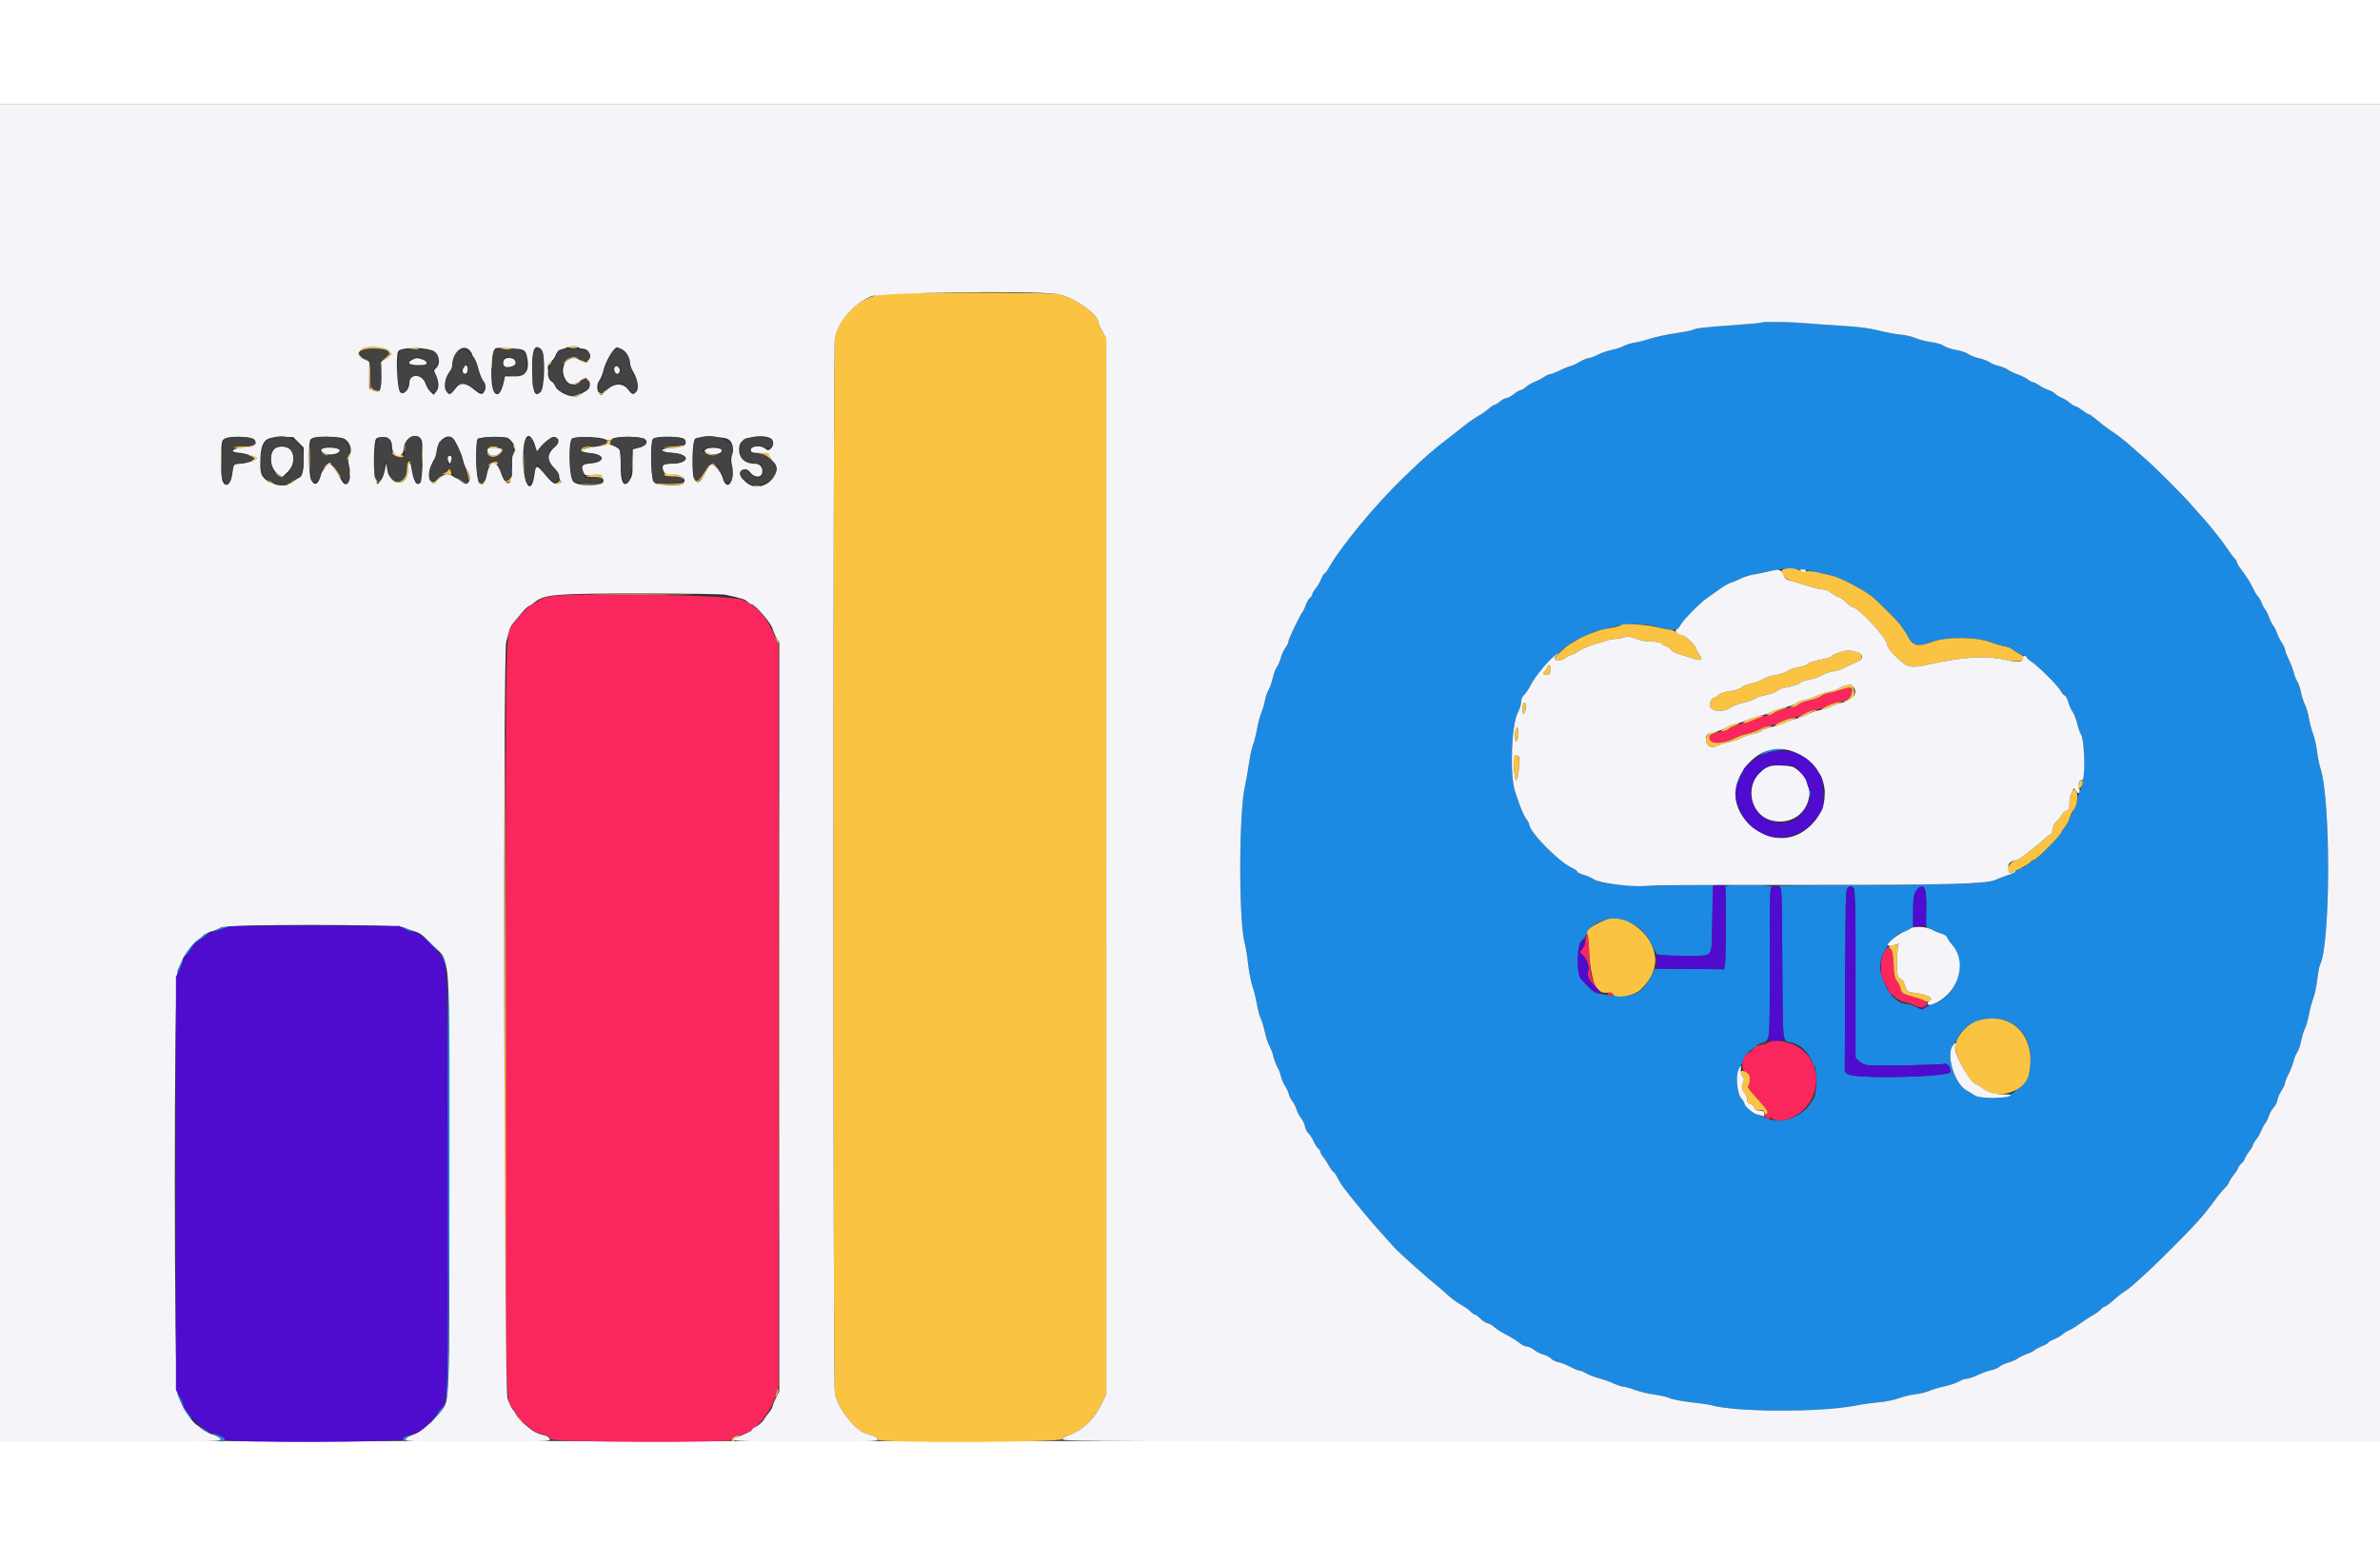 <svg id="svg" version="1.1" xmlns="http://www.w3.org/2000/svg" xmlns:xlink="http://www.w3.org/1999/xlink" width="300" height="194.749" viewBox="0, 0, 400,224.749"><rect x="0" y="0" width="400" height="224.749" fill="#333333" stroke="none"/><g id="svgg"><path id="path0" d="M296.084 36.762 C 296.023 36.823,293.805 37.026,291.156 37.213 C 286.201 37.561,285.024 37.701,284.414 38.015 C 284.219 38.115,282.904 38.365,281.491 38.570 C 280.077 38.776,278.212 39.179,277.347 39.466 C 276.481 39.754,275.309 40.050,274.743 40.126 C 274.176 40.202,273.364 40.450,272.938 40.679 C 272.511 40.907,271.570 41.217,270.847 41.367 C 270.123 41.518,269.073 41.884,268.515 42.181 C 267.956 42.478,267.286 42.722,267.027 42.724 C 266.767 42.727,266.048 43.028,265.430 43.395 C 264.812 43.762,264.154 44.064,263.969 44.067 C 263.783 44.069,263.024 44.374,262.282 44.744 C 261.540 45.114,260.770 45.417,260.571 45.418 C 260.372 45.418,259.861 45.655,259.437 45.943 C 259.012 46.231,258.333 46.583,257.927 46.724 C 257.521 46.865,256.886 47.237,256.515 47.549 C 256.143 47.861,255.709 48.117,255.550 48.117 C 255.391 48.117,254.879 48.420,254.413 48.791 C 253.946 49.162,253.383 49.466,253.162 49.466 C 252.941 49.466,252.460 49.719,252.093 50.028 C 251.725 50.337,251.316 50.590,251.184 50.590 C 251.051 50.590,250.611 50.880,250.205 51.234 C 249.798 51.587,249.162 52.047,248.791 52.255 C 247.948 52.727,246.717 53.572,245.981 54.183 C 245.672 54.439,244.963 54.998,244.407 55.423 C 240.866 58.133,239.483 59.333,235.715 62.973 C 231.051 67.478,225.189 74.596,223.276 78.078 C 223.021 78.541,222.725 78.921,222.617 78.921 C 222.509 78.921,222.252 79.344,222.045 79.861 C 221.838 80.379,221.422 81.095,221.121 81.452 C 220.820 81.810,220.573 82.231,220.573 82.388 C 220.573 82.545,220.375 82.853,220.132 83.073 C 219.889 83.292,219.573 83.839,219.429 84.288 C 219.285 84.737,219.040 85.256,218.884 85.441 C 218.451 85.958,216.526 90.025,216.526 90.424 C 216.526 90.618,216.319 91.040,216.067 91.361 C 215.814 91.682,215.450 92.480,215.258 93.134 C 215.066 93.788,214.760 94.490,214.578 94.694 C 214.397 94.898,214.100 95.701,213.919 96.477 C 213.738 97.254,213.401 98.200,213.170 98.579 C 212.940 98.959,212.680 99.725,212.593 100.281 C 212.506 100.838,212.244 101.731,212.011 102.267 C 211.779 102.803,211.442 104.068,211.263 105.078 C 211.085 106.088,210.780 107.289,210.586 107.748 C 210.391 108.206,210.085 109.623,209.906 110.895 C 209.726 112.168,209.423 113.881,209.231 114.702 C 208.207 119.095,208.175 137.251,209.185 141.031 C 209.374 141.740,209.642 143.359,209.779 144.628 C 209.916 145.898,210.230 147.515,210.476 148.221 C 210.722 148.928,211.065 150.313,211.238 151.299 C 211.412 152.285,211.712 153.398,211.905 153.772 C 212.098 154.145,212.404 155.151,212.584 156.006 C 212.763 156.861,213.105 157.902,213.342 158.319 C 213.579 158.737,213.886 159.553,214.025 160.133 C 214.164 160.714,214.470 161.523,214.706 161.932 C 214.941 162.341,215.203 163.030,215.289 163.463 C 215.374 163.895,215.676 164.604,215.959 165.037 C 216.243 165.469,216.544 166.127,216.629 166.498 C 216.715 166.869,216.967 167.375,217.190 167.622 C 217.413 167.870,217.723 168.477,217.880 168.971 C 218.037 169.466,218.391 170.142,218.667 170.473 C 218.943 170.804,219.233 171.423,219.313 171.847 C 219.393 172.272,219.662 172.804,219.911 173.030 C 220.161 173.256,220.547 173.851,220.770 174.354 C 220.993 174.856,221.343 175.406,221.549 175.576 C 221.754 175.745,221.922 176.016,221.922 176.177 C 221.922 176.338,222.161 176.755,222.453 177.105 C 222.745 177.454,223.163 178.094,223.383 178.527 C 223.602 178.960,223.921 179.396,224.091 179.495 C 224.261 179.595,224.552 180.000,224.737 180.395 C 225.217 181.419,225.919 182.372,228.574 185.610 C 230.170 187.555,231.464 189.052,232.985 190.714 C 233.516 191.295,234.111 191.952,234.306 192.175 C 235.070 193.048,239.720 197.204,241.888 198.953 C 242.296 199.281,242.866 199.780,243.155 200.061 C 243.834 200.721,244.987 201.554,245.981 202.103 C 246.414 202.342,246.961 202.751,247.196 203.011 C 247.432 203.272,247.742 203.485,247.885 203.485 C 248.028 203.485,248.428 203.780,248.774 204.141 C 249.120 204.502,249.670 204.864,249.997 204.945 C 250.323 205.026,250.807 205.295,251.072 205.542 C 251.337 205.789,251.860 206.161,252.233 206.368 C 252.607 206.576,253.351 206.987,253.887 207.282 C 254.424 207.577,255.148 208.058,255.498 208.350 C 255.847 208.642,256.371 208.881,256.661 208.881 C 256.951 208.881,257.477 209.124,257.830 209.421 C 258.183 209.718,258.883 210.072,259.386 210.207 C 259.888 210.343,260.481 210.654,260.703 210.900 C 260.926 211.145,261.473 211.413,261.920 211.495 C 262.366 211.577,263.277 211.933,263.944 212.286 C 264.611 212.640,265.319 212.929,265.518 212.929 C 265.717 212.930,266.219 213.137,266.633 213.390 C 267.047 213.642,267.989 214.003,268.726 214.192 C 269.462 214.381,270.590 214.780,271.233 215.079 C 271.875 215.378,272.616 215.623,272.879 215.625 C 273.143 215.626,274.003 215.868,274.791 216.162 C 275.578 216.457,277.058 216.809,278.080 216.945 C 279.102 217.081,280.241 217.348,280.611 217.540 C 280.982 217.732,282.574 218.039,284.150 218.223 C 285.726 218.407,287.167 218.604,287.352 218.662 C 291.303 219.892,305.559 219.976,311.748 218.806 C 312.985 218.572,314.840 218.310,315.870 218.223 C 316.901 218.137,318.368 217.834,319.130 217.550 C 319.893 217.267,321.148 216.966,321.918 216.882 C 322.688 216.798,323.751 216.539,324.279 216.305 C 324.807 216.072,325.955 215.731,326.830 215.549 C 327.706 215.367,328.768 215.006,329.191 214.748 C 329.614 214.490,330.214 214.279,330.523 214.278 C 330.832 214.278,331.693 213.990,332.436 213.638 C 333.179 213.287,334.191 212.924,334.684 212.833 C 335.178 212.742,335.784 212.482,336.031 212.256 C 336.279 212.030,336.936 211.724,337.491 211.576 C 338.046 211.429,338.773 211.114,339.106 210.877 C 339.439 210.640,340.143 210.294,340.671 210.107 C 341.199 209.921,341.787 209.628,341.979 209.456 C 342.170 209.285,342.757 208.973,343.283 208.763 C 343.808 208.554,344.238 208.304,344.238 208.207 C 344.238 208.110,344.668 207.860,345.194 207.651 C 345.720 207.442,346.353 207.083,346.601 206.852 C 346.849 206.621,347.357 206.300,347.729 206.139 C 348.101 205.978,348.657 205.665,348.964 205.444 C 350.285 204.494,351.146 203.925,351.883 203.518 C 352.316 203.279,352.863 202.870,353.098 202.610 C 353.334 202.349,353.624 202.136,353.743 202.136 C 353.936 202.136,354.685 201.557,356.043 200.359 C 356.290 200.140,356.796 199.775,357.167 199.547 C 357.538 199.319,358.061 198.923,358.328 198.667 C 358.596 198.411,359.504 197.594,360.346 196.852 C 362.162 195.252,367.422 190.000,369.257 187.955 C 370.538 186.527,371.365 185.494,372.681 183.678 C 373.052 183.167,373.634 182.484,373.974 182.161 C 374.314 181.839,374.592 181.460,374.592 181.319 C 374.592 181.179,374.946 180.620,375.377 180.077 C 375.809 179.534,376.163 178.981,376.164 178.848 C 376.165 178.714,376.419 178.368,376.728 178.078 C 377.038 177.787,377.291 177.433,377.291 177.291 C 377.291 177.150,377.591 176.636,377.959 176.150 C 378.326 175.664,378.630 175.148,378.633 175.003 C 378.637 174.858,378.874 174.453,379.161 174.104 C 379.447 173.754,379.820 173.114,379.989 172.681 C 380.158 172.248,380.474 171.660,380.692 171.374 C 380.909 171.088,381.209 170.481,381.357 170.025 C 381.506 169.569,381.853 168.968,382.128 168.689 C 382.403 168.410,382.683 167.846,382.749 167.436 C 382.816 167.027,383.133 166.305,383.453 165.833 C 383.774 165.360,384.036 164.801,384.036 164.589 C 384.036 164.377,384.289 163.729,384.598 163.148 C 384.907 162.567,385.278 161.616,385.423 161.034 C 385.568 160.453,385.864 159.725,386.082 159.415 C 386.299 159.106,386.597 158.246,386.744 157.504 C 386.891 156.762,387.189 155.801,387.406 155.368 C 387.623 154.935,387.919 153.892,388.063 153.049 C 388.208 152.206,388.522 151.019,388.762 150.411 C 389.001 149.804,389.311 148.369,389.450 147.222 C 389.589 146.076,389.790 144.973,389.897 144.773 C 391.701 141.390,391.758 116.863,389.973 111.608 C 389.794 111.080,389.545 109.827,389.419 108.823 C 389.293 107.820,388.996 106.506,388.758 105.903 C 388.521 105.301,388.206 104.118,388.060 103.275 C 387.913 102.432,387.607 101.386,387.380 100.950 C 387.152 100.515,386.864 99.616,386.738 98.954 C 386.613 98.291,386.318 97.434,386.084 97.048 C 385.850 96.662,385.586 95.992,385.497 95.559 C 385.408 95.126,385.043 94.167,384.686 93.427 C 384.328 92.686,384.036 91.916,384.036 91.715 C 384.036 91.514,383.795 90.996,383.501 90.562 C 383.207 90.129,382.847 89.413,382.702 88.971 C 382.556 88.529,382.255 87.934,382.032 87.648 C 381.810 87.362,381.506 86.754,381.358 86.298 C 381.209 85.842,380.905 85.235,380.681 84.949 C 380.458 84.663,380.199 84.177,380.106 83.867 C 380.013 83.558,379.753 83.103,379.528 82.856 C 379.304 82.608,378.909 81.951,378.651 81.394 C 378.198 80.415,377.711 79.651,376.512 78.041 C 376.198 77.620,375.942 77.151,375.942 77.001 C 375.942 76.850,375.789 76.601,375.602 76.446 C 375.415 76.291,374.790 75.452,374.212 74.583 C 373.290 73.197,371.098 70.469,369.838 69.140 C 369.603 68.893,368.934 68.134,368.352 67.454 C 367.042 65.925,362.297 61.167,360.724 59.805 C 360.084 59.251,358.971 58.272,358.251 57.630 C 356.969 56.486,356.046 55.770,354.694 54.870 C 353.939 54.368,353.077 53.702,351.991 52.782 C 351.590 52.442,351.167 52.164,351.050 52.164 C 350.934 52.164,350.442 51.863,349.956 51.496 C 349.470 51.128,348.954 50.825,348.809 50.821 C 348.664 50.818,348.243 50.561,347.873 50.250 C 347.504 49.939,346.856 49.540,346.433 49.363 C 346.010 49.187,345.538 48.890,345.383 48.704 C 345.228 48.517,344.742 48.246,344.302 48.101 C 343.862 47.956,343.148 47.596,342.715 47.302 C 342.282 47.008,341.803 46.768,341.652 46.768 C 341.500 46.768,341.112 46.560,340.790 46.307 C 340.467 46.053,339.720 45.682,339.129 45.482 C 338.538 45.282,337.793 44.926,337.472 44.690 C 337.152 44.455,336.454 44.165,335.921 44.045 C 335.388 43.925,334.689 43.642,334.368 43.415 C 334.046 43.188,333.248 42.888,332.594 42.749 C 331.940 42.611,331.129 42.292,330.791 42.042 C 330.453 41.793,329.537 41.485,328.755 41.359 C 327.974 41.233,327.065 40.932,326.736 40.689 C 326.380 40.426,325.501 40.165,324.564 40.044 C 323.699 39.931,322.532 39.633,321.972 39.380 C 321.412 39.128,320.248 38.855,319.386 38.774 C 318.524 38.693,316.859 38.383,315.685 38.086 C 314.228 37.716,312.374 37.473,309.839 37.319 C 307.797 37.194,304.963 36.994,303.541 36.873 C 300.802 36.641,296.272 36.574,296.084 36.762 M95.955 41.081 C 96.235 41.135,96.640 41.133,96.855 41.076 C 97.070 41.020,96.841 40.976,96.346 40.979 C 95.852 40.981,95.676 41.027,95.955 41.081 M86.062 41.306 C 86.342 41.360,86.747 41.357,86.962 41.301 C 87.177 41.245,86.948 41.201,86.453 41.203 C 85.958 41.206,85.783 41.252,86.062 41.306 M85.952 61.608 C 85.952 62.164,85.996 62.392,86.050 62.114 C 86.103 61.835,86.103 61.380,86.050 61.102 C 85.996 60.823,85.952 61.051,85.952 61.608 M304.666 78.604 C 305.469 78.780,306.656 79.029,307.302 79.157 C 308.983 79.492,312.885 81.423,314.547 82.743 C 315.296 83.337,318.097 86.066,318.933 87.015 C 319.579 87.748,320.156 88.606,320.875 89.900 C 321.562 91.138,322.501 91.263,324.760 90.418 C 327.218 89.498,332.512 89.588,334.852 90.588 C 335.377 90.813,336.276 91.066,336.849 91.152 C 337.422 91.237,338.059 91.493,338.265 91.720 C 338.471 91.948,339.090 92.306,339.640 92.516 C 340.190 92.726,340.641 92.978,340.641 93.075 C 340.641 93.172,341.041 93.516,341.531 93.840 C 342.663 94.590,345.958 97.901,346.377 98.712 C 346.552 99.050,346.845 99.385,347.029 99.455 C 347.212 99.526,347.475 100.019,347.613 100.551 C 347.751 101.082,348.071 101.808,348.325 102.162 C 348.579 102.517,348.927 103.405,349.097 104.136 C 349.268 104.867,349.581 105.730,349.794 106.055 C 350.426 107.019,350.374 113.729,349.725 115.121 C 349.465 115.677,349.178 116.537,349.087 117.032 C 348.996 117.527,348.730 118.286,348.495 118.718 C 348.260 119.151,347.868 119.986,347.623 120.573 C 347.378 121.161,347.079 121.641,346.960 121.641 C 346.840 121.641,346.676 121.850,346.595 122.105 C 346.357 122.854,342.409 127.038,341.940 127.038 C 341.815 127.038,341.366 127.341,340.944 127.712 C 340.521 128.083,340.041 128.387,339.876 128.387 C 339.712 128.387,339.315 128.593,338.994 128.845 C 338.674 129.097,337.825 129.504,337.109 129.749 C 336.393 129.994,335.453 130.361,335.020 130.565 C 334.001 131.046,326.826 131.267,310.399 131.322 C 303.845 131.344,298.659 131.408,298.876 131.465 C 299.484 131.624,299.493 131.791,299.551 144.710 C 299.612 158.052,299.549 157.480,300.989 157.750 C 304.841 158.473,306.741 165.023,304.055 168.320 C 302.099 170.722,298.922 171.560,296.477 170.319 C 295.868 170.011,295.216 169.758,295.026 169.758 C 294.611 169.758,293.198 168.434,293.198 168.045 C 293.198 167.893,292.920 167.438,292.580 167.034 C 291.695 165.981,291.706 163.234,292.603 161.574 C 292.931 160.968,293.198 160.361,293.199 160.225 C 293.199 159.810,295.369 158.081,296.263 157.784 C 297.489 157.376,297.485 157.423,297.444 144.046 C 297.415 134.697,297.470 131.899,297.683 131.767 C 298.202 131.446,296.959 131.316,293.354 131.313 C 290.925 131.311,289.845 131.385,289.945 131.546 C 290.124 131.835,290.092 143.727,289.910 144.735 L 289.779 145.456 283.971 145.409 L 278.163 145.363 277.800 146.037 C 276.055 149.273,275.328 149.811,272.671 149.837 C 269.355 149.870,268.018 149.551,267.038 148.496 C 266.585 148.009,265.988 147.374,265.710 147.084 C 264.910 146.248,265.004 141.371,265.835 140.666 C 266.142 140.405,266.569 139.776,266.783 139.269 C 267.594 137.352,270.795 136.490,273.470 137.467 C 275.502 138.210,276.446 139.084,277.566 141.261 L 278.433 142.945 279.778 143.086 C 282.373 143.357,286.782 143.252,287.253 142.908 C 287.660 142.611,287.697 142.200,287.802 136.920 L 287.915 131.252 281.057 131.367 C 273.238 131.498,269.093 131.184,267.947 130.375 C 267.601 130.130,266.816 129.781,266.205 129.599 C 265.593 129.417,265.093 129.168,265.093 129.045 C 265.093 128.921,264.663 128.620,264.137 128.375 C 261.885 127.326,256.998 122.322,256.998 121.065 C 256.998 120.921,256.784 120.530,256.523 120.198 C 256.083 119.640,255.448 118.088,254.627 115.571 C 253.729 112.820,254.016 104.364,255.074 102.377 C 255.390 101.783,255.649 100.962,255.649 100.553 C 255.649 100.059,255.829 99.644,256.186 99.313 C 256.481 99.039,256.883 98.431,257.079 97.961 C 257.990 95.782,263.186 90.696,265.203 90.010 C 265.449 89.926,266.185 89.576,266.838 89.233 C 267.492 88.889,268.404 88.543,268.864 88.464 C 269.325 88.384,270.345 88.127,271.131 87.892 C 273.109 87.301,276.762 87.302,278.534 87.895 C 279.673 88.276,280.824 88.456,281.672 88.387 C 281.825 88.375,282.199 87.971,282.502 87.491 C 283.094 86.553,285.879 83.762,287.063 82.920 C 287.460 82.637,288.270 82.063,288.862 81.644 C 291.035 80.105,294.525 78.944,299.086 78.242 C 300.502 78.024,302.642 78.163,304.666 78.604 M296.684 108.932 C 295.626 109.583,295.721 109.652,296.937 109.116 C 297.416 108.905,298.465 108.668,299.269 108.590 L 300.731 108.446 299.157 108.412 C 297.841 108.383,297.436 108.468,296.684 108.932 M295.672 112.535 C 295.126 113.092,294.729 113.547,294.791 113.547 C 294.853 113.547,295.350 113.092,295.897 112.535 C 296.443 111.979,296.839 111.523,296.777 111.523 C 296.715 111.523,296.218 111.979,295.672 112.535 M305.584 112.337 C 305.883 112.722,306.172 112.998,306.228 112.948 C 306.283 112.899,306.039 112.584,305.685 112.247 L 305.041 111.636 305.584 112.337 M291.978 113.740 C 291.784 114.116,291.637 114.758,291.653 115.166 C 291.679 115.857,291.691 115.843,291.834 114.972 C 291.918 114.457,292.122 113.873,292.287 113.673 C 292.453 113.474,292.530 113.254,292.460 113.183 C 292.390 113.113,292.173 113.363,291.978 113.740 M304.005 116.031 C 304.019 116.760,304.033 116.774,304.237 116.263 C 304.381 115.903,304.376 115.641,304.223 115.487 C 304.064 115.328,303.995 115.499,304.005 116.031 M306.521 116.358 C 306.524 116.852,306.570 117.028,306.623 116.748 C 306.677 116.469,306.675 116.064,306.619 115.849 C 306.563 115.634,306.519 115.863,306.521 116.358 M311.628 131.969 C 311.781 132.256,311.861 137.173,311.861 146.370 L 311.861 160.335 312.398 160.872 C 312.693 161.168,313.275 161.471,313.690 161.547 C 314.719 161.736,325.992 161.561,326.727 161.346 C 327.254 161.191,327.825 161.892,327.825 162.693 C 327.825 163.594,311.603 163.947,310.530 163.069 L 310.049 162.676 310.112 147.322 C 310.166 133.965,310.218 131.940,310.512 131.755 C 311.030 131.427,311.373 131.493,311.628 131.969 M323.574 132.153 C 323.710 132.508,323.779 133.992,323.738 135.638 C 323.672 138.210,323.704 138.505,324.045 138.505 C 324.254 138.505,324.485 138.602,324.559 138.721 C 324.632 138.839,325.244 139.110,325.919 139.323 C 326.701 139.570,327.194 139.863,327.280 140.134 C 327.354 140.367,327.722 140.908,328.098 141.336 C 330.678 144.274,328.947 149.957,325.090 151.213 C 324.430 151.428,323.710 151.761,323.489 151.953 C 323.124 152.272,322.998 152.259,322.078 151.812 C 321.522 151.542,320.861 151.321,320.609 151.321 C 317.502 151.321,314.804 145.369,316.648 142.583 C 316.983 142.077,317.257 141.551,317.257 141.415 C 317.257 141.139,319.045 139.404,319.329 139.404 C 319.429 139.404,319.964 139.191,320.520 138.930 L 321.529 138.455 321.529 135.909 C 321.529 133.283,321.673 132.547,322.313 131.907 C 322.857 131.363,323.307 131.451,323.574 132.153 M36.987 138.505 C 36.616 138.750,36.110 138.964,35.863 138.979 C 35.516 139.000,35.498 139.029,35.785 139.105 C 35.989 139.159,36.545 139.034,37.021 138.827 C 37.497 138.621,38.190 138.372,38.561 138.276 L 39.236 138.101 38.449 138.080 C 38.007 138.068,37.365 138.254,36.987 138.505 M67.833 138.592 C 68.103 138.795,68.660 139.014,69.070 139.080 L 69.815 139.200 69.028 138.883 C 67.319 138.194,67.291 138.187,67.833 138.592 M34.128 139.818 C 33.722 140.170,33.224 140.549,33.022 140.661 C 32.820 140.774,32.310 141.321,31.888 141.877 C 30.825 143.280,30.629 143.649,31.225 143.126 C 31.500 142.885,31.935 142.314,32.192 141.856 C 32.449 141.399,32.874 140.925,33.137 140.802 C 33.819 140.485,35.410 139.179,35.115 139.179 C 34.978 139.179,34.534 139.467,34.128 139.818 M71.279 140.107 C 71.285 140.243,73.749 142.614,73.749 142.483 C 73.749 142.418,73.369 141.976,72.905 141.502 C 72.034 140.613,71.274 139.961,71.279 140.107 M74.095 143.190 C 74.338 143.479,74.661 144.137,74.813 144.651 L 75.089 145.587 74.966 144.688 C 74.888 144.121,74.623 143.581,74.249 143.227 C 73.719 142.725,73.702 142.721,74.095 143.190 M30.446 144.239 C 30.369 144.548,30.114 145.177,29.880 145.635 C 29.646 146.094,29.465 146.726,29.478 147.040 C 29.499 147.573,29.512 147.567,29.665 146.936 C 29.755 146.565,29.984 145.958,30.173 145.587 C 30.554 144.838,30.875 143.676,30.700 143.676 C 30.638 143.676,30.524 143.929,30.446 144.239 M75.211 180.574 C 75.211 199.791,75.137 216.071,75.047 216.751 L 74.883 217.988 75.206 216.751 C 75.553 215.424,75.706 148.420,75.366 146.510 C 75.281 146.028,75.211 161.356,75.211 180.574 M336.766 154.004 C 340.307 155.020,341.995 158.679,340.982 163.144 C 340.745 164.192,338.721 166.211,337.276 166.843 C 336.291 167.274,332.542 167.141,331.881 166.652 C 331.567 166.420,330.984 166.062,330.586 165.856 C 328.449 164.751,326.952 159.683,328.307 158.143 C 328.508 157.915,328.882 157.310,329.139 156.799 C 330.288 154.513,333.911 153.185,336.766 154.004 M29.687 216.645 C 29.683 216.772,29.813 217.075,29.976 217.319 C 30.139 217.563,30.446 218.218,30.659 218.775 C 30.871 219.331,31.356 220.141,31.736 220.573 C 32.504 221.448,32.281 220.890,31.382 219.687 C 31.064 219.261,30.803 218.755,30.803 218.562 C 30.801 218.174,29.698 216.278,29.687 216.645 M74.675 218.501 C 74.660 218.783,74.493 219.073,74.303 219.146 C 74.113 219.219,73.797 219.589,73.601 219.969 C 73.404 220.348,73.029 220.848,72.766 221.079 C 72.294 221.494,72.295 221.495,72.906 221.123 C 73.246 220.916,73.524 220.660,73.524 220.555 C 73.524 220.450,73.836 220.009,74.217 219.576 C 74.626 219.110,74.866 218.624,74.805 218.387 C 74.726 218.083,74.695 218.110,74.675 218.501 M71.431 222.428 C 70.731 223.122,70.728 223.130,71.378 222.599 C 71.755 222.291,72.159 221.962,72.277 221.868 C 72.394 221.774,72.418 221.698,72.329 221.698 C 72.241 221.698,71.837 222.026,71.431 222.428 M34.124 222.792 C 34.528 223.180,34.971 223.496,35.110 223.496 C 35.248 223.496,35.069 223.276,34.713 223.006 C 33.569 222.142,33.370 222.070,34.124 222.792 M36.168 223.754 C 36.610 223.881,36.971 224.153,37.038 224.408 C 37.173 224.927,37.774 224.999,37.774 224.497 C 37.774 224.126,36.486 223.483,35.814 223.517 C 35.593 223.528,35.753 223.635,36.168 223.754 M68.072 223.964 C 67.651 224.209,67.529 224.845,67.903 224.845 C 68.027 224.845,68.128 224.699,68.128 224.519 C 68.128 224.340,68.305 224.090,68.522 223.964 C 68.738 223.838,68.814 223.735,68.690 223.735 C 68.567 223.735,68.288 223.838,68.072 223.964 " stroke="none" fill="#1c8ae2" fill-rule="evenodd"></path><path id="path1" d="M92.524 82.769 C 91.749 82.882,90.936 83.160,90.613 83.422 C 90.304 83.674,89.747 84.024,89.376 84.200 C 88.708 84.518,87.585 85.668,86.353 87.297 C 84.904 89.212,84.992 84.932,84.992 153.471 C 84.992 221.386,84.920 217.637,86.245 219.378 C 86.545 219.772,86.790 220.194,86.790 220.316 C 86.790 220.694,89.794 223.279,90.388 223.411 C 91.830 223.733,92.476 224.031,92.578 224.422 C 92.725 224.986,122.990 225.098,122.990 224.535 C 122.990 224.221,123.702 223.873,124.874 223.616 C 126.774 223.198,129.382 220.199,130.258 217.426 L 130.862 215.514 130.861 153.305 L 130.860 91.096 130.158 89.337 C 129.166 86.852,127.729 84.983,126.127 84.092 C 125.793 83.907,125.210 83.578,124.830 83.362 C 123.436 82.569,97.214 82.088,92.524 82.769 M309.725 98.382 C 309.230 98.566,308.319 98.817,307.701 98.940 C 307.083 99.062,306.324 99.346,306.015 99.570 C 305.705 99.794,304.853 100.097,304.121 100.242 C 303.388 100.387,302.609 100.669,302.389 100.869 C 302.169 101.068,301.310 101.373,300.480 101.547 C 299.650 101.721,298.659 102.052,298.277 102.281 C 297.895 102.511,297.183 102.771,296.694 102.858 C 296.205 102.945,295.424 103.211,294.959 103.448 C 294.493 103.686,293.578 103.991,292.925 104.127 C 292.271 104.262,291.332 104.604,290.838 104.886 C 290.343 105.168,289.508 105.470,288.983 105.558 C 288.458 105.645,287.800 105.904,287.522 106.133 L 287.015 106.549 287.512 107.054 C 288.101 107.652,290.037 107.431,291.671 106.579 C 292.162 106.323,293.077 106.004,293.706 105.869 C 294.335 105.734,295.303 105.383,295.856 105.088 C 296.410 104.794,297.104 104.553,297.399 104.553 C 297.694 104.553,298.429 104.303,299.033 103.997 C 299.637 103.691,300.570 103.372,301.106 103.289 C 301.641 103.206,302.625 102.849,303.292 102.496 C 303.959 102.144,304.768 101.854,305.091 101.853 C 305.413 101.852,306.234 101.591,306.914 101.275 C 307.594 100.958,308.656 100.603,309.273 100.485 C 310.569 100.239,311.120 99.770,311.225 98.824 C 311.314 98.009,310.985 97.912,309.725 98.382 M266.592 139.779 C 266.509 139.861,266.442 140.252,266.442 140.648 C 266.442 141.044,266.229 141.637,265.969 141.968 L 265.497 142.568 266.079 143.150 C 266.802 143.872,267.145 145.041,266.893 145.920 C 266.684 146.647,267.258 147.628,268.661 148.946 C 269.713 149.933,269.510 149.350,268.413 148.232 C 267.380 147.180,267.235 146.469,267.040 141.489 C 266.976 139.871,266.877 139.493,266.592 139.779 M317.098 141.921 C 315.881 143.443,315.748 146.192,316.807 147.914 C 317.178 148.517,317.482 149.125,317.482 149.266 C 317.482 149.407,317.571 149.522,317.680 149.522 C 317.789 149.522,318.168 149.813,318.523 150.168 C 318.886 150.531,319.533 150.879,320.002 150.963 C 320.460 151.046,321.307 151.322,321.885 151.577 C 322.778 151.972,323.014 151.999,323.468 151.756 C 324.465 151.222,323.861 150.696,321.529 150.069 C 319.782 149.600,319.577 149.461,319.392 148.618 C 319.313 148.261,319.048 147.713,318.801 147.399 C 318.443 146.944,318.333 146.389,318.256 144.642 C 318.154 142.337,317.672 141.204,317.098 141.921 M278.186 143.901 C 278.186 144.334,278.232 144.511,278.289 144.295 C 278.345 144.078,278.345 143.724,278.289 143.508 C 278.232 143.291,278.186 143.468,278.186 143.901 M270.168 149.497 C 270.100 149.606,270.267 149.754,270.538 149.825 C 271.105 149.973,271.273 149.881,271.060 149.537 C 270.881 149.246,270.337 149.222,270.168 149.497 M297.352 157.701 C 297.108 157.871,296.474 158.083,295.944 158.172 C 295.293 158.281,294.866 158.507,294.631 158.866 C 294.439 159.158,294.102 159.455,293.882 159.525 C 292.693 159.902,292.403 162.788,293.555 162.788 C 294.101 162.788,294.320 164.500,293.835 164.984 C 293.635 165.184,293.809 165.509,294.566 166.350 C 297.312 169.398,297.279 169.349,296.859 169.813 C 296.529 170.178,296.522 170.264,296.805 170.443 C 297.257 170.729,297.469 170.708,297.478 170.377 C 297.482 170.205,297.601 170.249,297.783 170.489 C 298.247 171.100,299.940 171.006,301.352 170.290 C 306.844 167.507,306.463 159.665,300.749 157.878 C 298.951 157.316,297.977 157.265,297.352 157.701 " stroke="none" fill="#f9275e" fill-rule="evenodd"></path><path id="path2" d="M148.398 31.937 C 144.621 32.390,140.991 35.764,140.321 39.445 C 139.996 41.236,139.986 214.362,140.312 216.615 C 140.684 219.188,143.909 223.237,145.882 223.607 C 146.962 223.810,147.499 224.111,147.499 224.516 C 147.499 225.106,178.434 225.002,178.588 224.411 C 178.663 224.126,179.039 223.887,179.683 223.716 C 181.695 223.180,183.813 221.174,185.080 218.606 L 185.940 216.863 185.934 128.162 L 185.929 39.460 185.264 38.224 C 184.898 37.544,184.598 36.880,184.598 36.750 C 184.598 35.300,180.071 32.231,177.496 31.937 C 175.173 31.670,150.621 31.671,148.398 31.937 M95.482 40.866 C 95.424 40.958,95.813 41.034,96.346 41.034 C 96.879 41.034,97.268 40.958,97.211 40.866 C 97.154 40.773,96.764 40.697,96.346 40.697 C 95.928 40.697,95.539 40.773,95.482 40.866 M60.665 41.315 C 60.034 42.050,60.012 42.244,60.533 42.497 C 60.988 42.717,61.002 42.710,60.661 42.433 C 59.773 41.714,60.726 41.147,62.822 41.147 C 65.366 41.147,65.982 41.675,64.685 42.745 C 64.229 43.120,63.863 43.598,63.870 43.805 C 63.881 44.083,63.936 44.054,64.082 43.694 C 64.190 43.425,64.639 42.960,65.081 42.660 L 65.883 42.115 65.330 41.518 C 64.620 40.753,61.273 40.607,60.665 41.315 M68.372 41.005 C 68.423 41.051,68.971 41.151,69.590 41.226 C 70.346 41.318,70.567 41.296,70.264 41.158 C 69.837 40.964,68.175 40.829,68.372 41.005 M84.506 41.195 C 84.947 41.313,85.505 41.312,85.856 41.193 C 86.338 41.030,86.193 40.992,85.104 40.993 C 83.901 40.995,83.837 41.017,84.506 41.195 M82.592 43.508 C 82.593 44.373,82.634 44.700,82.682 44.233 C 82.731 43.767,82.730 43.059,82.681 42.659 C 82.631 42.260,82.591 42.642,82.592 43.508 M95.149 43.016 C 94.880 43.302,94.660 43.620,94.660 43.721 C 94.660 43.822,94.877 43.630,95.142 43.293 C 95.544 42.781,95.765 42.693,96.472 42.760 C 96.939 42.805,97.272 42.764,97.213 42.669 C 96.973 42.280,95.628 42.506,95.149 43.016 M61.545 43.087 C 61.989 43.461,62.051 43.753,62.107 45.740 L 62.170 47.973 62.890 48.266 C 63.285 48.427,63.658 48.481,63.717 48.385 C 63.776 48.289,63.622 48.195,63.373 48.176 C 62.466 48.108,62.301 47.717,62.234 45.481 C 62.174 43.465,62.136 43.316,61.608 43.001 L 61.046 42.665 61.545 43.087 M98.779 43.125 C 98.559 43.463,98.468 43.471,98.000 43.190 C 97.514 42.899,97.496 42.904,97.779 43.247 C 97.949 43.452,98.215 43.620,98.370 43.620 C 98.677 43.620,99.281 42.995,99.125 42.838 C 99.072 42.785,98.916 42.914,98.779 43.125 M66.859 45.082 C 66.858 46.194,66.896 46.678,66.943 46.156 C 66.991 45.634,66.991 44.724,66.945 44.133 C 66.898 43.542,66.860 43.969,66.859 45.082 M92.264 43.517 C 92.062 44.045,92.280 44.107,92.591 43.610 C 92.764 43.332,92.779 43.170,92.631 43.170 C 92.503 43.170,92.337 43.326,92.264 43.517 M92.014 44.969 C 92.014 45.402,92.060 45.579,92.117 45.363 C 92.173 45.146,92.173 44.792,92.117 44.576 C 92.060 44.359,92.014 44.536,92.014 44.969 M85.839 45.807 C 86.243 45.857,86.850 45.856,87.188 45.804 C 87.526 45.753,87.195 45.712,86.453 45.713 C 85.711 45.715,85.435 45.757,85.839 45.807 M98.015 46.262 C 97.763 46.595,97.765 46.613,98.029 46.377 C 98.280 46.154,98.433 46.177,98.805 46.490 C 99.268 46.879,99.268 46.879,98.841 46.374 C 98.328 45.769,98.383 45.776,98.015 46.262 M97.234 46.749 C 97.117 46.862,96.768 47.000,96.459 47.055 L 95.897 47.156 96.487 47.187 C 96.812 47.204,97.204 47.066,97.358 46.880 C 97.664 46.512,97.577 46.419,97.234 46.749 M101.403 48.457 C 101.188 48.716,101.047 48.736,100.813 48.542 C 100.644 48.402,100.506 48.337,100.506 48.399 C 100.506 48.864,101.152 48.971,101.518 48.566 C 101.742 48.319,101.871 48.117,101.805 48.117 C 101.739 48.117,101.558 48.270,101.403 48.457 M97.234 48.775 C 97.117 48.890,96.667 49.026,96.234 49.077 L 95.447 49.169 96.263 49.205 C 96.751 49.227,97.190 49.106,97.358 48.904 C 97.665 48.534,97.576 48.442,97.234 48.775 M102.632 56.452 C 102.551 56.584,102.348 56.639,102.181 56.575 C 101.995 56.504,101.922 56.575,101.993 56.759 C 102.069 56.956,101.814 57.144,101.251 57.306 C 100.408 57.549,100.407 57.550,101.180 57.417 C 101.613 57.342,102.137 57.272,102.344 57.260 C 102.552 57.249,102.669 57.155,102.606 57.053 C 102.543 56.950,102.613 56.719,102.763 56.539 C 102.912 56.359,102.977 56.211,102.908 56.211 C 102.838 56.211,102.714 56.319,102.632 56.452 M52.028 59.696 C 52.028 61.428,52.064 62.106,52.106 61.204 C 52.149 60.302,52.149 58.886,52.106 58.056 C 52.063 57.227,52.028 57.965,52.028 59.696 M70.910 59.022 C 70.911 60.382,70.948 60.910,70.993 60.194 C 71.037 59.479,71.037 58.366,70.992 57.721 C 70.947 57.076,70.910 57.662,70.910 59.022 M37.186 59.584 C 37.186 61.130,37.222 61.762,37.266 60.989 C 37.310 60.216,37.310 58.952,37.266 58.179 C 37.222 57.406,37.186 58.038,37.186 59.584 M42.608 57.336 C 42.532 57.459,41.773 57.560,40.922 57.560 C 40.071 57.560,39.327 57.636,39.270 57.729 C 39.066 58.056,42.459 57.764,42.735 57.431 C 42.881 57.255,42.944 57.111,42.874 57.111 C 42.804 57.111,42.685 57.212,42.608 57.336 M67.960 57.898 C 67.963 58.392,68.009 58.568,68.062 58.289 C 68.116 58.009,68.114 57.604,68.058 57.389 C 68.002 57.174,67.958 57.403,67.960 57.898 M86.347 57.711 C 86.604 58.123,86.601 58.262,86.327 58.610 C 86.031 58.987,86.036 58.996,86.397 58.713 C 86.891 58.326,86.897 57.929,86.417 57.532 C 86.077 57.251,86.070 57.266,86.347 57.711 M113.210 57.503 C 112.344 57.547,111.564 57.654,111.477 57.741 C 111.390 57.827,112.048 57.865,112.939 57.824 C 113.830 57.783,114.655 57.657,114.772 57.543 C 114.890 57.429,114.940 57.355,114.885 57.380 C 114.829 57.404,114.075 57.460,113.210 57.503 M81.985 57.738 C 81.925 57.836,82.248 57.879,82.703 57.834 C 83.947 57.711,84.095 57.598,83.037 57.578 C 82.519 57.568,82.046 57.640,81.985 57.738 M97.800 57.907 C 97.596 58.152,97.582 58.324,97.751 58.493 C 97.921 58.662,97.980 58.610,97.955 58.315 C 97.927 57.983,98.126 57.870,98.932 57.763 L 99.944 57.628 99.016 57.594 C 98.420 57.573,97.985 57.685,97.800 57.907 M84.194 57.968 C 84.444 58.409,83.667 59.134,82.944 59.134 C 82.583 59.134,82.218 58.967,82.087 58.741 C 81.961 58.524,81.854 58.454,81.851 58.583 C 81.825 59.469,83.328 59.610,84.095 58.794 C 84.533 58.328,84.574 58.180,84.326 57.951 C 84.086 57.729,84.060 57.732,84.194 57.968 M87.999 60.371 C 87.999 61.731,88.036 62.259,88.081 61.543 C 88.126 60.828,88.125 59.715,88.080 59.070 C 88.035 58.425,87.998 59.011,87.999 60.371 M54.258 58.741 C 54.494 58.957,54.853 59.128,55.056 59.120 C 55.289 59.111,55.222 59.025,54.874 58.886 C 54.572 58.765,54.213 58.595,54.077 58.507 C 53.941 58.419,54.022 58.524,54.258 58.741 M106.209 60.371 C 106.210 61.608,106.248 62.085,106.293 61.431 C 106.339 60.778,106.338 59.766,106.292 59.183 C 106.246 58.600,106.209 59.134,106.209 60.371 M65.883 58.621 C 65.877 59.139,67.666 59.716,67.825 59.247 C 67.867 59.123,67.539 59.014,67.097 59.004 C 66.654 58.995,66.200 58.843,66.089 58.667 C 65.955 58.455,65.885 58.440,65.883 58.621 M118.494 58.561 C 118.494 58.872,119.768 59.286,120.180 59.108 L 120.630 58.913 120.180 58.984 C 119.933 59.023,119.452 58.918,119.112 58.752 C 118.772 58.585,118.494 58.499,118.494 58.561 M58.508 59.142 C 58.358 59.382,58.236 59.706,58.236 59.862 C 58.237 60.018,58.391 59.853,58.578 59.494 C 58.967 58.747,58.916 58.488,58.508 59.142 M127.936 58.851 C 128.418 58.910,128.940 59.183,129.285 59.559 C 129.595 59.895,129.722 60.006,129.567 59.804 C 129.413 59.602,129.286 59.267,129.286 59.060 C 129.286 58.757,129.081 58.692,128.218 58.721 C 127.304 58.751,127.264 58.770,127.936 58.851 M42.102 59.202 C 42.728 59.449,42.939 59.809,42.458 59.809 C 42.314 59.809,42.249 59.862,42.314 59.927 C 42.473 60.086,43.170 59.806,43.170 59.582 C 43.170 59.484,42.852 59.292,42.462 59.156 C 41.562 58.842,41.282 58.878,42.102 59.202 M43.687 60.034 C 43.687 60.714,43.730 60.992,43.781 60.652 C 43.833 60.312,43.833 59.755,43.781 59.415 C 43.730 59.075,43.687 59.354,43.687 60.034 M68.489 60.389 C 68.414 60.585,68.353 61.119,68.353 61.576 C 68.353 63.345,66.692 64.112,65.671 62.814 C 65.415 62.488,65.205 62.319,65.205 62.438 C 65.205 62.901,66.270 63.631,66.946 63.631 C 67.902 63.631,68.578 62.753,68.578 61.510 C 68.578 60.995,68.699 60.452,68.848 60.304 C 69.028 60.123,69.036 60.034,68.872 60.034 C 68.737 60.034,68.565 60.194,68.489 60.389 M82.874 60.229 C 82.513 60.307,82.168 60.523,82.107 60.708 C 82.011 60.997,82.049 61.001,82.368 60.738 C 82.573 60.569,82.985 60.477,83.283 60.534 C 83.672 60.609,83.793 60.552,83.710 60.336 C 83.647 60.170,83.580 60.046,83.562 60.060 C 83.545 60.075,83.235 60.151,82.874 60.229 M54.620 60.875 C 54.249 61.296,54.219 61.377,54.525 61.132 C 54.772 60.933,55.177 60.659,55.424 60.522 C 55.765 60.333,55.788 60.271,55.520 60.265 C 55.325 60.262,54.920 60.536,54.620 60.875 M118.792 61.287 C 117.582 63.242,117.198 63.590,116.807 63.082 C 116.621 62.842,116.470 62.754,116.470 62.886 C 116.470 64.042,117.654 63.706,118.367 62.349 C 119.437 60.309,119.491 60.279,120.461 61.171 L 121.304 61.945 120.529 61.102 C 119.559 60.046,119.560 60.046,118.792 61.287 M62.796 61.495 C 62.798 62.114,62.842 62.340,62.893 61.998 C 62.945 61.656,62.944 61.150,62.890 60.874 C 62.837 60.597,62.794 60.877,62.796 61.495 M56.474 61.777 C 56.886 62.392,57.263 62.860,57.313 62.817 C 57.420 62.725,56.225 60.968,55.931 60.786 C 55.817 60.716,56.062 61.162,56.474 61.777 M78.340 61.553 C 78.453 61.720,78.618 62.230,78.707 62.687 C 78.867 63.508,78.869 63.510,78.895 62.813 C 78.909 62.422,78.745 61.916,78.527 61.678 C 78.311 61.442,78.226 61.386,78.340 61.553 M58.741 62.170 C 58.744 62.664,58.790 62.840,58.844 62.561 C 58.897 62.281,58.895 61.876,58.839 61.661 C 58.783 61.446,58.739 61.675,58.741 62.170 M75.323 61.589 C 75.323 61.702,75.045 61.902,74.705 62.033 L 74.087 62.270 74.761 62.228 C 75.132 62.205,75.548 62.255,75.684 62.340 C 75.849 62.442,75.897 62.306,75.827 61.938 C 75.727 61.418,75.323 61.138,75.323 61.589 M46.488 62.226 C 46.780 62.504,47.139 62.729,47.286 62.725 C 47.434 62.721,47.352 62.606,47.105 62.469 C 46.858 62.331,46.499 62.107,46.307 61.970 C 46.116 61.832,46.197 61.948,46.488 62.226 M130.428 61.820 C 130.418 61.999,130.134 62.454,129.797 62.832 L 129.184 63.519 129.937 62.813 C 130.354 62.422,130.635 61.971,130.568 61.801 C 130.470 61.555,130.442 61.559,130.428 61.820 M111.598 62.395 C 111.639 62.518,112.272 62.619,113.004 62.619 C 113.906 62.619,114.428 62.728,114.627 62.957 C 114.875 63.241,114.884 63.218,114.686 62.807 C 114.435 62.286,111.427 61.884,111.598 62.395 M98.707 62.507 C 98.299 62.638,98.561 62.693,99.663 62.709 C 100.656 62.724,101.180 62.822,101.180 62.994 C 101.180 63.138,101.245 63.192,101.325 63.112 C 101.924 62.513,100.046 62.078,98.707 62.507 M73.476 63.107 C 72.949 63.635,72.826 63.670,72.469 63.401 C 72.080 63.107,72.080 63.112,72.458 63.525 C 72.846 63.947,72.868 63.941,73.578 63.232 C 73.977 62.833,74.252 62.507,74.190 62.507 C 74.127 62.507,73.806 62.777,73.476 63.107 M85.720 62.954 C 85.418 63.438,84.877 63.554,84.690 63.176 C 84.627 63.049,84.601 63.074,84.633 63.232 C 84.664 63.390,84.893 63.549,85.141 63.586 C 85.623 63.657,86.210 63.127,86.080 62.737 C 86.037 62.608,85.875 62.706,85.720 62.954 M62.965 62.858 C 62.940 63.597,63.528 63.894,63.969 63.365 C 64.398 62.851,64.398 62.849,63.969 63.238 C 63.553 63.615,63.523 63.610,63.254 63.125 C 63.099 62.847,62.969 62.727,62.965 62.858 M77.625 63.517 C 78.137 64.067,78.287 64.126,78.524 63.871 C 78.754 63.624,78.752 63.597,78.511 63.734 C 78.331 63.836,77.974 63.696,77.611 63.380 L 77.010 62.857 77.625 63.517 M45.480 63.631 C 45.795 63.879,46.125 64.081,46.215 64.081 C 46.305 64.081,46.122 63.879,45.807 63.631 C 45.493 63.384,45.162 63.182,45.072 63.182 C 44.982 63.182,45.166 63.384,45.480 63.631 M49.119 63.422 C 49.037 63.554,48.753 63.750,48.487 63.858 C 48.158 63.991,48.118 64.057,48.363 64.067 C 48.560 64.075,48.905 63.879,49.129 63.631 C 49.353 63.384,49.475 63.182,49.402 63.182 C 49.328 63.182,49.201 63.290,49.119 63.422 M81.250 63.584 C 81.038 63.920,80.959 63.927,80.584 63.642 C 80.174 63.331,80.173 63.336,80.551 63.748 C 80.920 64.151,80.968 64.154,81.324 63.797 C 81.533 63.588,81.656 63.369,81.598 63.310 C 81.539 63.251,81.382 63.375,81.250 63.584 M93.985 63.377 C 93.985 63.499,93.808 63.645,93.592 63.701 C 93.288 63.781,93.311 63.810,93.691 63.830 C 94.237 63.859,94.571 63.517,94.214 63.296 C 94.088 63.219,93.985 63.255,93.985 63.377 M109.932 63.687 C 110.179 64.015,110.597 64.081,112.423 64.081 C 114.248 64.081,114.666 64.015,114.914 63.687 C 115.167 63.353,115.165 63.336,114.896 63.575 C 114.691 63.758,113.832 63.856,112.423 63.856 C 111.014 63.856,110.155 63.758,109.949 63.575 C 109.681 63.336,109.678 63.353,109.932 63.687 M99.044 63.856 L 96.796 63.994 98.975 64.037 C 100.234 64.063,101.213 63.986,101.293 63.856 C 101.369 63.732,101.401 63.651,101.362 63.675 C 101.324 63.699,100.281 63.780,99.044 63.856 M126.759 64.240 C 127.039 64.294,127.444 64.292,127.659 64.235 C 127.874 64.179,127.645 64.135,127.150 64.138 C 126.655 64.140,126.480 64.186,126.759 64.240 M299.775 78.212 C 298.825 78.487,299.777 79.844,301.180 80.216 C 301.799 80.380,303.068 80.763,304.000 81.067 C 304.932 81.370,306.012 81.619,306.400 81.619 C 306.818 81.619,307.369 81.841,307.755 82.166 C 308.113 82.468,308.662 82.778,308.974 82.857 C 309.287 82.935,309.870 83.346,310.270 83.771 C 310.670 84.195,311.137 84.542,311.308 84.542 C 312.236 84.542,316.905 89.529,317.138 90.769 C 317.252 91.378,317.665 91.948,318.760 93.005 C 320.590 94.773,321.075 94.889,323.983 94.250 C 330.060 92.913,333.727 92.697,337.156 93.471 C 339.743 94.056,341.323 93.332,339.404 92.442 C 339.033 92.269,338.526 91.944,338.277 91.719 C 338.029 91.494,337.371 91.238,336.816 91.151 C 336.261 91.064,335.377 90.809,334.852 90.586 C 332.505 89.587,327.216 89.499,324.760 90.418 C 322.501 91.263,321.562 91.138,320.875 89.900 C 320.144 88.583,319.569 87.734,318.923 87.015 C 317.968 85.952,315.257 83.304,314.549 82.743 C 313.087 81.585,309.065 79.521,307.779 79.268 C 307.365 79.186,306.382 78.966,305.593 78.778 C 304.805 78.590,303.931 78.494,303.650 78.564 C 303.369 78.635,302.777 78.542,302.335 78.357 C 301.503 78.009,300.646 77.961,299.775 78.212 M101.028 82.462 C 104.840 82.497,111.012 82.497,114.744 82.462 C 118.476 82.427,115.357 82.399,107.813 82.399 C 100.270 82.399,97.216 82.427,101.028 82.462 M272.447 87.606 C 272.369 87.683,271.922 87.825,271.454 87.920 C 270.985 88.016,270.045 88.206,269.365 88.342 C 268.301 88.555,265.965 89.517,264.868 90.193 C 264.682 90.307,264.237 90.575,263.878 90.788 C 263.039 91.285,261.270 92.988,261.270 93.298 C 261.270 93.703,262.528 93.560,263.130 93.086 C 263.445 92.839,263.846 92.636,264.022 92.636 C 264.197 92.636,264.819 92.320,265.403 91.933 C 265.987 91.546,267.142 91.050,267.971 90.830 C 268.799 90.610,269.762 90.319,270.110 90.184 C 270.458 90.049,271.058 89.938,271.443 89.938 C 271.828 89.938,272.470 89.820,272.869 89.676 C 273.484 89.453,273.800 89.488,274.932 89.900 C 275.750 90.199,276.795 90.388,277.623 90.388 C 278.511 90.388,279.068 90.497,279.240 90.703 C 279.384 90.876,279.747 91.080,280.048 91.155 C 280.348 91.231,280.701 91.492,280.831 91.735 C 280.976 92.006,281.566 92.316,282.355 92.537 C 283.063 92.735,284.077 93.056,284.609 93.251 C 285.865 93.711,286.280 93.396,285.583 92.510 C 285.319 92.175,285.104 91.784,285.104 91.641 C 285.104 91.213,283.460 89.555,282.856 89.374 C 282.546 89.281,282.025 89.016,281.697 88.784 C 281.368 88.553,280.862 88.363,280.572 88.360 C 280.282 88.358,279.286 88.158,278.359 87.915 C 276.731 87.488,272.771 87.281,272.447 87.606 M130.368 89.826 C 130.481 90.073,130.631 90.427,130.699 90.613 C 130.808 90.904,130.827 90.902,130.842 90.599 C 130.852 90.407,130.703 90.053,130.510 89.813 C 130.166 89.383,130.164 89.383,130.368 89.826 M84.825 153.457 C 84.797 187.836,84.848 216.081,84.939 216.224 C 85.087 216.456,85.084 155.166,84.934 108.713 C 84.902 98.943,84.853 119.078,84.825 153.457 M130.971 153.457 C 130.971 187.465,130.997 201.344,131.029 184.299 C 131.060 167.254,131.060 139.429,131.029 122.466 C 130.997 105.503,130.971 119.449,130.971 153.457 M310.399 91.906 C 309.505 91.997,307.813 92.624,307.813 92.864 C 307.813 92.968,307.232 93.169,306.521 93.310 C 304.770 93.656,303.809 93.969,303.724 94.220 C 303.686 94.336,303.049 94.542,302.310 94.678 C 301.571 94.815,300.688 95.125,300.348 95.367 C 300.008 95.609,299.094 95.907,298.319 96.029 C 297.543 96.150,296.640 96.444,296.312 96.682 C 295.984 96.920,295.079 97.261,294.300 97.441 C 293.521 97.621,292.768 97.927,292.626 98.121 C 292.470 98.334,291.762 98.560,290.844 98.690 C 289.840 98.832,289.152 99.064,288.828 99.369 C 288.557 99.623,288.219 99.831,288.077 99.831 C 287.779 99.831,287.352 100.542,287.352 101.037 C 287.352 102.146,289.587 102.376,290.948 101.407 C 291.274 101.175,292.238 100.823,293.091 100.625 C 293.944 100.428,294.808 100.115,295.012 99.931 C 295.215 99.746,296.017 99.484,296.793 99.347 C 297.570 99.210,298.387 98.915,298.611 98.691 C 298.836 98.466,299.404 98.218,299.875 98.139 C 301.153 97.924,302.263 97.562,302.642 97.237 C 302.827 97.078,303.586 96.837,304.328 96.702 C 305.070 96.567,305.954 96.253,306.292 96.004 C 306.629 95.755,307.388 95.490,307.978 95.413 C 308.568 95.337,309.505 95.036,310.062 94.745 C 310.618 94.453,311.454 94.066,311.920 93.885 C 313.818 93.147,312.686 91.674,310.399 91.906 M260.035 94.655 C 259.956 94.904,259.739 95.260,259.553 95.446 C 259.250 95.749,259.252 95.800,259.567 95.921 C 260.178 96.155,260.596 95.834,260.596 95.130 C 260.596 94.328,260.236 94.023,260.035 94.655 M310.174 97.781 C 309.803 97.858,309.247 98.086,308.938 98.289 C 308.628 98.492,307.917 98.723,307.356 98.802 C 306.796 98.880,306.005 99.147,305.599 99.394 C 305.194 99.640,304.337 99.951,303.696 100.084 C 303.054 100.217,302.277 100.493,301.967 100.697 C 301.658 100.901,301.254 101.137,301.068 101.221 C 300.817 101.334,300.853 101.378,301.206 101.389 C 301.468 101.398,301.942 101.201,302.259 100.951 C 302.577 100.701,303.425 100.381,304.145 100.240 C 304.864 100.099,305.690 99.800,305.981 99.576 C 306.272 99.352,306.879 99.107,307.330 99.031 C 307.781 98.955,308.747 98.694,309.477 98.452 C 311.066 97.923,311.396 97.999,311.241 98.858 C 311.102 99.626,310.793 100.044,310.182 100.292 L 309.725 100.477 310.180 100.492 C 311.028 100.518,311.636 99.881,311.636 98.964 C 311.636 98.210,311.304 97.533,310.972 97.613 C 310.904 97.629,310.545 97.705,310.174 97.781 M256.020 100.837 C 255.807 101.391,255.842 102.530,256.071 102.530 C 256.359 102.530,256.578 101.194,256.356 100.796 C 256.191 100.501,256.147 100.506,256.020 100.837 M307.139 101.180 C 306.335 101.545,305.873 101.845,306.112 101.849 C 306.351 101.852,306.983 101.644,307.515 101.387 C 308.047 101.129,308.762 100.834,309.103 100.731 C 309.719 100.546,309.719 100.544,309.162 100.532 C 308.853 100.524,307.943 100.816,307.139 101.180 M298.820 101.670 C 298.387 101.793,297.881 102.023,297.695 102.182 C 297.510 102.341,297.206 102.527,297.021 102.595 C 296.782 102.683,296.816 102.724,297.139 102.737 C 297.390 102.746,297.842 102.581,298.144 102.370 C 298.446 102.158,299.152 101.862,299.712 101.710 C 300.327 101.544,300.508 101.438,300.169 101.441 C 299.859 101.444,299.252 101.547,298.820 101.670 M303.406 102.439 C 302.800 102.760,302.254 103.078,302.192 103.145 C 301.930 103.431,303.463 102.913,303.813 102.598 C 304.025 102.407,304.530 102.173,304.937 102.076 C 305.596 101.920,305.613 101.898,305.093 101.878 C 304.771 101.865,304.012 102.118,303.406 102.439 M294.772 103.083 C 294.340 103.247,293.682 103.543,293.311 103.741 C 292.399 104.227,293.162 104.224,294.274 103.737 C 294.733 103.535,295.464 103.236,295.897 103.072 C 296.571 102.817,296.603 102.775,296.121 102.780 C 295.812 102.783,295.205 102.920,294.772 103.083 M300.169 103.510 C 299.736 103.667,299.078 103.962,298.707 104.165 C 297.673 104.732,298.676 104.663,299.870 104.085 C 300.402 103.827,301.117 103.532,301.459 103.430 C 302.072 103.245,302.073 103.243,301.518 103.233 C 301.209 103.228,300.601 103.352,300.169 103.510 M291.094 104.335 C 290.741 104.441,290.286 104.672,290.083 104.848 C 289.880 105.025,289.562 105.225,289.376 105.293 C 289.137 105.381,289.171 105.422,289.495 105.435 C 289.745 105.445,290.193 105.283,290.489 105.075 C 290.785 104.868,291.389 104.569,291.832 104.411 C 292.723 104.092,292.114 104.029,291.094 104.335 M254.658 105.503 C 254.489 106.632,254.687 107.487,255.003 106.989 C 255.249 106.600,255.248 105.202,255.000 104.812 C 254.869 104.605,254.760 104.827,254.658 105.503 M295.856 105.088 C 295.303 105.383,294.335 105.734,293.706 105.869 C 293.077 106.004,292.162 106.323,291.671 106.579 C 290.072 107.412,288.102 107.651,287.531 107.080 C 286.950 106.499,287.230 106.018,288.336 105.697 C 288.723 105.585,288.858 105.484,288.638 105.473 C 287.514 105.416,286.647 106.082,286.720 106.947 C 286.811 108.023,287.669 108.398,288.777 107.846 C 289.168 107.651,290.037 107.384,290.708 107.253 C 291.379 107.122,292.240 106.826,292.620 106.595 C 293.000 106.365,293.863 106.060,294.538 105.919 C 295.213 105.778,295.922 105.522,296.112 105.352 C 296.303 105.181,296.813 104.940,297.246 104.817 C 297.936 104.621,297.961 104.591,297.448 104.573 C 297.126 104.562,296.410 104.794,295.856 105.088 M254.526 109.723 C 254.288 110.167,254.354 111.838,254.667 113.319 C 254.856 114.213,255.125 113.446,255.301 111.507 C 255.472 109.615,255.075 108.698,254.526 109.723 M349.410 114.109 C 349.182 114.534,349.169 114.745,349.359 114.935 C 349.548 115.124,349.683 115.035,349.888 114.587 C 350.267 113.755,349.832 113.320,349.410 114.109 M348.159 115.823 C 347.944 116.238,347.789 117.017,347.803 117.615 C 347.824 118.541,347.762 118.688,347.308 118.802 C 347.022 118.874,346.666 119.202,346.516 119.531 C 346.366 119.861,345.994 120.326,345.690 120.565 C 345.344 120.837,345.085 121.329,344.997 121.882 C 344.919 122.368,344.764 122.766,344.652 122.766 C 344.540 122.766,344.105 123.094,343.686 123.496 C 343.266 123.898,342.486 124.552,341.951 124.950 C 341.416 125.347,340.635 125.970,340.215 126.333 C 339.795 126.697,339.147 127.055,338.775 127.130 C 337.715 127.342,336.734 129.286,337.687 129.286 C 338.145 129.286,340.792 127.942,341.182 127.510 C 341.417 127.250,341.735 127.038,341.889 127.038 C 342.314 127.038,346.487 122.775,346.487 122.341 C 346.487 122.240,346.717 121.908,346.999 121.604 C 347.281 121.300,347.657 120.602,347.835 120.054 C 348.014 119.505,348.285 118.926,348.439 118.767 C 349.115 118.069,349.396 115.801,348.862 115.357 C 348.598 115.138,348.469 115.224,348.159 115.823 M269.927 137.135 C 267.602 137.957,266.226 139.113,266.840 139.727 C 266.915 139.802,267.005 140.595,267.040 141.489 C 267.271 147.386,268.195 149.686,270.211 149.385 C 270.739 149.307,270.982 149.374,271.078 149.624 C 271.402 150.469,274.660 149.949,275.749 148.878 C 278.360 146.308,278.879 143.620,277.305 140.805 C 275.727 137.984,272.319 136.289,269.927 137.135 M318.943 141.203 C 318.867 141.327,318.507 141.428,318.143 141.428 C 317.397 141.428,317.332 141.564,317.821 142.105 C 318.057 142.365,318.190 143.141,318.256 144.654 C 318.333 146.389,318.443 146.945,318.801 147.399 C 319.048 147.713,319.313 148.261,319.392 148.618 C 319.577 149.461,319.782 149.600,321.529 150.069 C 322.333 150.286,323.197 150.594,323.450 150.754 C 323.817 150.987,323.986 150.990,324.291 150.767 C 324.924 150.304,324.061 149.753,322.313 149.506 C 320.454 149.243,320.478 149.258,320.143 148.140 C 319.993 147.638,319.712 147.169,319.519 147.098 C 319.326 147.027,319.094 146.861,319.003 146.728 C 318.717 146.310,318.802 141.547,319.101 141.248 C 319.249 141.099,319.306 140.978,319.226 140.978 C 319.147 140.978,319.020 141.079,318.943 141.203 M332.549 154.060 C 330.763 154.572,329.072 156.320,328.646 158.095 C 328.286 159.597,331.104 164.812,332.276 164.812 C 332.412 164.812,332.796 165.065,333.130 165.374 C 335.473 167.545,340.295 166.175,340.982 163.143 C 342.396 156.908,338.237 152.429,332.549 154.060 M292.524 162.719 C 292.524 162.923,292.684 163.267,292.879 163.482 C 293.154 163.786,293.179 163.978,292.992 164.329 C 292.631 165.001,292.695 165.582,293.198 166.222 C 293.446 166.537,293.648 167.054,293.648 167.372 C 293.648 167.796,293.793 167.987,294.191 168.087 C 294.499 168.164,294.788 168.441,294.860 168.728 C 294.964 169.142,295.107 169.215,295.664 169.133 C 296.207 169.053,296.379 169.132,296.525 169.528 C 296.679 169.943,296.751 169.972,296.973 169.704 C 297.249 169.371,297.102 169.166,294.566 166.350 C 293.809 165.509,293.635 165.184,293.835 164.984 C 294.126 164.694,294.185 163.480,293.926 163.121 C 293.563 162.617,292.524 162.319,292.524 162.719 M130.597 216.301 C 130.526 216.610,130.398 217.066,130.313 217.313 C 130.227 217.560,130.321 217.479,130.522 217.131 C 130.724 216.784,130.851 216.329,130.807 216.120 C 130.749 215.848,130.688 215.900,130.597 216.301 M87.015 220.869 C 87.015 220.907,87.344 221.236,87.746 221.599 L 88.477 222.260 87.816 221.529 C 87.201 220.848,87.015 220.695,87.015 220.869 M123.496 223.996 C 122.991 224.239,122.790 224.845,123.215 224.845 C 123.339 224.845,123.440 224.709,123.440 224.543 C 123.440 224.376,123.668 224.130,123.946 223.996 C 124.224 223.861,124.351 223.752,124.227 223.752 C 124.103 223.752,123.775 223.861,123.496 223.996 " stroke="none" fill="#fbc342" fill-rule="evenodd"></path><path id="path3" d="M0.000 112.423 L 0.000 224.845 18.566 224.845 C 36.127 224.845,37.128 224.824,37.057 224.452 C 37.009 224.200,36.544 223.918,35.762 223.667 C 35.091 223.452,34.283 223.035,33.966 222.741 C 33.649 222.448,33.224 222.118,33.022 222.009 C 32.497 221.725,31.033 219.743,30.647 218.793 C 30.467 218.350,30.125 217.576,29.887 217.073 C 29.227 215.679,29.207 147.065,29.867 145.602 C 30.093 145.099,30.442 144.317,30.641 143.863 C 31.135 142.741,32.526 140.952,33.248 140.512 C 33.573 140.314,33.978 139.984,34.147 139.779 C 34.317 139.573,34.950 139.259,35.554 139.079 C 36.158 138.900,36.877 138.596,37.151 138.404 C 37.914 137.869,66.603 137.877,67.854 138.412 C 68.314 138.609,69.121 138.903,69.648 139.066 C 70.626 139.368,71.052 139.689,72.701 141.370 C 75.801 144.528,75.551 140.979,75.535 181.531 C 75.521 218.850,75.555 217.872,74.199 219.645 C 72.732 221.563,70.730 223.270,69.485 223.665 C 68.683 223.919,68.218 224.198,68.170 224.452 C 68.099 224.823,68.796 224.845,80.253 224.845 C 90.781 224.845,92.411 224.801,92.411 224.516 C 92.411 224.124,91.912 223.836,90.838 223.607 C 90.405 223.514,89.725 223.174,89.328 222.849 C 88.931 222.525,88.296 222.022,87.917 221.732 C 87.539 221.442,87.068 220.886,86.871 220.496 C 86.674 220.106,86.331 219.584,86.108 219.337 C 85.886 219.089,85.519 218.280,85.294 217.538 C 84.731 215.688,84.522 92.151,85.078 90.388 C 85.253 89.831,85.466 89.043,85.552 88.635 C 85.637 88.228,85.925 87.650,86.192 87.352 C 86.459 87.054,87.083 86.304,87.577 85.686 C 88.072 85.068,88.654 84.500,88.871 84.424 C 89.088 84.348,89.561 84.038,89.921 83.735 C 91.456 82.443,93.321 82.293,107.851 82.293 C 115.129 82.293,121.387 82.387,121.919 82.503 C 124.714 83.115,125.164 83.256,125.591 83.656 C 125.846 83.896,126.149 84.094,126.265 84.097 C 126.894 84.110,129.630 87.284,129.864 88.271 C 129.949 88.631,130.233 89.280,130.495 89.713 L 130.972 90.500 130.972 153.457 L 130.972 216.414 130.498 217.313 C 130.238 217.808,129.962 218.472,129.886 218.789 C 129.810 219.107,129.538 219.608,129.282 219.903 C 129.026 220.199,128.621 220.757,128.382 221.143 C 128.143 221.530,127.591 222.038,127.155 222.273 C 126.720 222.507,126.363 222.779,126.363 222.877 C 126.363 223.051,125.610 223.422,124.171 223.955 C 121.981 224.766,122.987 224.845,135.469 224.845 C 145.884 224.845,147.499 224.801,147.499 224.516 C 147.499 224.111,146.962 223.810,145.882 223.607 C 143.909 223.237,140.684 219.188,140.312 216.615 C 139.986 214.362,139.996 41.236,140.321 39.445 C 140.833 36.633,143.311 33.738,146.374 32.371 C 147.867 31.706,172.479 31.362,177.496 31.937 C 180.071 32.231,184.598 35.300,184.598 36.750 C 184.598 36.880,184.898 37.544,185.264 38.224 L 185.929 39.460 185.934 128.162 L 185.940 216.863 185.080 218.606 C 183.814 221.173,181.863 223.026,179.695 223.721 C 179.047 223.929,178.615 224.209,178.569 224.452 C 178.498 224.826,183.890 224.845,289.247 224.845 L 400.000 224.845 400.000 112.423 L 400.000 0.000 200.000 0.000 L 0.000 0.000 0.000 112.423 M303.541 36.873 C 304.963 36.994,307.797 37.194,309.839 37.319 C 312.374 37.473,314.228 37.716,315.685 38.086 C 316.859 38.383,318.524 38.693,319.386 38.774 C 320.248 38.855,321.412 39.128,321.972 39.380 C 322.532 39.633,323.699 39.931,324.564 40.044 C 325.501 40.165,326.380 40.426,326.736 40.689 C 327.065 40.932,327.974 41.233,328.755 41.359 C 329.537 41.485,330.453 41.793,330.791 42.042 C 331.129 42.292,331.940 42.611,332.594 42.749 C 333.248 42.888,334.046 43.188,334.368 43.415 C 334.689 43.642,335.388 43.925,335.921 44.045 C 336.454 44.165,337.152 44.455,337.472 44.690 C 337.793 44.926,338.538 45.282,339.129 45.482 C 339.720 45.682,340.467 46.053,340.790 46.307 C 341.112 46.560,341.500 46.768,341.652 46.768 C 341.803 46.768,342.282 47.008,342.715 47.302 C 343.148 47.596,343.862 47.956,344.302 48.101 C 344.742 48.246,345.228 48.517,345.383 48.704 C 345.538 48.890,346.010 49.187,346.433 49.363 C 346.856 49.540,347.504 49.939,347.873 50.250 C 348.243 50.561,348.664 50.818,348.809 50.821 C 348.954 50.825,349.470 51.128,349.956 51.496 C 350.442 51.863,350.934 52.164,351.050 52.164 C 351.167 52.164,351.590 52.442,351.991 52.782 C 353.077 53.702,353.939 54.368,354.694 54.870 C 356.046 55.770,356.969 56.486,358.251 57.630 C 358.971 58.272,360.084 59.251,360.724 59.805 C 362.297 61.167,367.042 65.925,368.352 67.454 C 368.934 68.134,369.603 68.893,369.838 69.140 C 371.098 70.469,373.290 73.197,374.212 74.583 C 374.790 75.452,375.415 76.291,375.602 76.446 C 375.789 76.601,375.942 76.850,375.942 77.001 C 375.942 77.151,376.198 77.620,376.512 78.041 C 377.711 79.651,378.198 80.415,378.651 81.394 C 378.909 81.951,379.304 82.608,379.528 82.856 C 379.753 83.103,380.013 83.558,380.106 83.867 C 380.199 84.177,380.458 84.663,380.681 84.949 C 380.905 85.235,381.209 85.842,381.358 86.298 C 381.506 86.754,381.810 87.362,382.032 87.648 C 382.255 87.934,382.556 88.529,382.702 88.971 C 382.847 89.413,383.207 90.129,383.501 90.562 C 383.795 90.996,384.036 91.514,384.036 91.715 C 384.036 91.916,384.328 92.686,384.686 93.427 C 385.043 94.167,385.408 95.126,385.497 95.559 C 385.586 95.992,385.850 96.662,386.084 97.048 C 386.318 97.434,386.613 98.291,386.738 98.954 C 386.864 99.616,387.152 100.515,387.380 100.950 C 387.607 101.386,387.913 102.432,388.060 103.275 C 388.206 104.118,388.521 105.301,388.758 105.903 C 388.996 106.506,389.293 107.820,389.419 108.823 C 389.545 109.827,389.794 111.080,389.973 111.608 C 391.758 116.863,391.701 141.390,389.897 144.773 C 389.790 144.973,389.589 146.076,389.450 147.222 C 389.311 148.369,389.001 149.804,388.762 150.411 C 388.522 151.019,388.208 152.206,388.063 153.049 C 387.919 153.892,387.623 154.935,387.406 155.368 C 387.189 155.801,386.891 156.762,386.744 157.504 C 386.597 158.246,386.299 159.106,386.082 159.415 C 385.864 159.725,385.568 160.453,385.423 161.034 C 385.278 161.616,384.907 162.567,384.598 163.148 C 384.289 163.729,384.036 164.377,384.036 164.589 C 384.036 164.801,383.774 165.360,383.453 165.833 C 383.133 166.305,382.816 167.027,382.749 167.436 C 382.683 167.846,382.403 168.410,382.128 168.689 C 381.853 168.968,381.506 169.569,381.357 170.025 C 381.209 170.481,380.909 171.088,380.692 171.374 C 380.474 171.660,380.158 172.248,379.989 172.681 C 379.820 173.114,379.447 173.754,379.161 174.104 C 378.874 174.453,378.637 174.858,378.633 175.003 C 378.630 175.148,378.326 175.664,377.959 176.150 C 377.591 176.636,377.291 177.150,377.291 177.291 C 377.291 177.433,377.038 177.787,376.728 178.078 C 376.419 178.368,376.165 178.714,376.164 178.848 C 376.163 178.981,375.809 179.534,375.377 180.077 C 374.946 180.620,374.592 181.179,374.592 181.319 C 374.592 181.460,374.314 181.839,373.974 182.161 C 373.634 182.484,373.052 183.167,372.681 183.678 C 371.365 185.494,370.538 186.527,369.257 187.955 C 367.422 190.000,362.162 195.252,360.346 196.852 C 359.504 197.594,358.596 198.411,358.328 198.667 C 358.061 198.923,357.538 199.319,357.167 199.547 C 356.796 199.775,356.290 200.140,356.043 200.359 C 354.685 201.557,353.936 202.136,353.743 202.136 C 353.624 202.136,353.334 202.349,353.098 202.610 C 352.863 202.870,352.316 203.279,351.883 203.518 C 351.146 203.925,350.285 204.494,348.964 205.444 C 348.657 205.665,348.101 205.978,347.729 206.139 C 347.357 206.300,346.849 206.621,346.601 206.852 C 346.353 207.083,345.720 207.442,345.194 207.651 C 344.668 207.860,344.238 208.110,344.238 208.207 C 344.238 208.304,343.808 208.554,343.283 208.763 C 342.757 208.973,342.170 209.285,341.979 209.456 C 341.787 209.628,341.199 209.921,340.671 210.107 C 340.143 210.294,339.439 210.640,339.106 210.877 C 338.773 211.114,338.046 211.429,337.491 211.576 C 336.936 211.724,336.279 212.030,336.031 212.256 C 335.784 212.482,335.178 212.742,334.684 212.833 C 334.191 212.924,333.179 213.287,332.436 213.638 C 331.693 213.990,330.832 214.278,330.523 214.278 C 330.214 214.279,329.614 214.490,329.191 214.748 C 328.768 215.006,327.706 215.367,326.830 215.549 C 325.955 215.731,324.807 216.072,324.279 216.305 C 323.751 216.539,322.688 216.798,321.918 216.882 C 321.148 216.966,319.893 217.267,319.130 217.550 C 318.368 217.834,316.901 218.137,315.870 218.223 C 314.840 218.310,312.985 218.572,311.748 218.806 C 305.559 219.976,291.303 219.892,287.352 218.662 C 287.167 218.604,285.726 218.407,284.150 218.223 C 282.574 218.039,280.982 217.732,280.611 217.540 C 280.241 217.348,279.102 217.081,278.080 216.945 C 277.058 216.809,275.578 216.457,274.791 216.162 C 274.003 215.868,273.143 215.626,272.879 215.625 C 272.616 215.623,271.875 215.378,271.233 215.079 C 270.590 214.780,269.462 214.381,268.726 214.192 C 267.989 214.003,267.047 213.642,266.633 213.390 C 266.219 213.137,265.717 212.930,265.518 212.929 C 265.319 212.929,264.611 212.640,263.944 212.286 C 263.277 211.933,262.366 211.577,261.920 211.495 C 261.473 211.413,260.926 211.145,260.703 210.900 C 260.481 210.654,259.888 210.343,259.386 210.207 C 258.883 210.072,258.183 209.718,257.830 209.421 C 257.477 209.124,256.951 208.881,256.661 208.881 C 256.371 208.881,255.847 208.642,255.498 208.350 C 255.148 208.058,254.424 207.577,253.887 207.282 C 253.351 206.987,252.607 206.576,252.233 206.368 C 251.860 206.161,251.337 205.789,251.072 205.542 C 250.807 205.295,250.323 205.026,249.997 204.945 C 249.670 204.864,249.120 204.502,248.774 204.141 C 248.428 203.780,248.028 203.485,247.885 203.485 C 247.742 203.485,247.432 203.272,247.196 203.011 C 246.961 202.751,246.414 202.342,245.981 202.103 C 244.987 201.554,243.834 200.721,243.155 200.061 C 242.866 199.780,242.296 199.281,241.888 198.953 C 239.720 197.204,235.070 193.048,234.306 192.175 C 234.111 191.952,233.516 191.295,232.985 190.714 C 231.464 189.052,230.170 187.555,228.574 185.610 C 225.919 182.372,225.217 181.419,224.737 180.395 C 224.552 180.000,224.261 179.595,224.091 179.495 C 223.921 179.396,223.602 178.960,223.383 178.527 C 223.163 178.094,222.745 177.454,222.453 177.105 C 222.161 176.755,221.922 176.338,221.922 176.177 C 221.922 176.016,221.754 175.745,221.549 175.576 C 221.343 175.406,220.993 174.856,220.770 174.354 C 220.547 173.851,220.161 173.256,219.911 173.030 C 219.662 172.804,219.393 172.272,219.313 171.847 C 219.233 171.423,218.943 170.804,218.667 170.473 C 218.391 170.142,218.037 169.466,217.880 168.971 C 217.723 168.477,217.413 167.870,217.190 167.622 C 216.967 167.375,216.715 166.869,216.629 166.498 C 216.544 166.127,216.243 165.469,215.959 165.037 C 215.676 164.604,215.374 163.895,215.289 163.463 C 215.203 163.030,214.941 162.341,214.706 161.932 C 214.470 161.523,214.164 160.714,214.025 160.133 C 213.886 159.553,213.579 158.737,213.342 158.319 C 213.105 157.902,212.763 156.861,212.584 156.006 C 212.404 155.151,212.098 154.145,211.905 153.772 C 211.712 153.398,211.412 152.285,211.238 151.299 C 211.065 150.313,210.722 148.928,210.476 148.221 C 210.230 147.515,209.916 145.898,209.779 144.628 C 209.642 143.359,209.374 141.740,209.185 141.031 C 208.175 137.251,208.207 119.095,209.231 114.702 C 209.423 113.881,209.726 112.168,209.906 110.895 C 210.085 109.623,210.391 108.206,210.586 107.748 C 210.780 107.289,211.085 106.088,211.263 105.078 C 211.442 104.068,211.779 102.803,212.011 102.267 C 212.244 101.731,212.506 100.838,212.593 100.281 C 212.680 99.725,212.940 98.959,213.170 98.579 C 213.401 98.200,213.738 97.254,213.919 96.477 C 214.100 95.701,214.397 94.898,214.578 94.694 C 214.760 94.490,215.066 93.788,215.258 93.134 C 215.450 92.480,215.814 91.682,216.067 91.361 C 216.319 91.040,216.526 90.618,216.526 90.424 C 216.526 90.025,218.451 85.958,218.884 85.441 C 219.040 85.256,219.285 84.737,219.429 84.288 C 219.573 83.839,219.889 83.292,220.132 83.073 C 220.375 82.853,220.573 82.545,220.573 82.388 C 220.573 82.231,220.820 81.810,221.121 81.452 C 221.422 81.095,221.838 80.379,222.045 79.861 C 222.252 79.344,222.509 78.921,222.617 78.921 C 222.725 78.921,223.021 78.541,223.276 78.078 C 225.189 74.596,231.051 67.478,235.715 62.973 C 239.483 59.333,240.866 58.133,244.407 55.423 C 244.963 54.998,245.672 54.439,245.981 54.183 C 246.717 53.572,247.948 52.727,248.791 52.255 C 249.162 52.047,249.798 51.587,250.205 51.234 C 250.611 50.880,251.051 50.590,251.184 50.590 C 251.316 50.590,251.725 50.337,252.093 50.028 C 252.460 49.719,252.941 49.466,253.162 49.466 C 253.383 49.466,253.946 49.162,254.413 48.791 C 254.879 48.420,255.391 48.117,255.550 48.117 C 255.709 48.117,256.143 47.861,256.515 47.549 C 256.886 47.237,257.521 46.865,257.927 46.724 C 258.333 46.583,259.012 46.231,259.437 45.943 C 259.861 45.655,260.372 45.418,260.571 45.418 C 260.770 45.417,261.540 45.114,262.282 44.744 C 263.024 44.374,263.783 44.069,263.969 44.067 C 264.154 44.064,264.812 43.762,265.430 43.395 C 266.048 43.028,266.767 42.727,267.027 42.724 C 267.286 42.722,267.956 42.478,268.515 42.181 C 269.073 41.884,270.123 41.518,270.847 41.367 C 271.570 41.217,272.511 40.907,272.938 40.679 C 273.364 40.450,274.176 40.202,274.743 40.126 C 275.309 40.050,276.481 39.754,277.347 39.466 C 278.212 39.179,280.077 38.776,281.491 38.570 C 282.904 38.365,284.219 38.115,284.414 38.015 C 285.024 37.701,286.201 37.561,291.156 37.213 C 293.805 37.026,296.023 36.823,296.084 36.762 C 296.272 36.574,300.802 36.641,303.541 36.873 M97.246 40.922 C 97.322 41.046,97.624 41.147,97.917 41.147 C 98.681 41.147,99.194 41.752,99.113 42.558 C 99.012 43.564,98.476 43.795,97.653 43.186 C 95.629 41.690,93.693 44.139,95.100 46.416 C 95.668 47.335,96.482 47.333,97.725 46.409 C 98.411 45.900,98.439 45.897,98.810 46.307 C 99.422 46.984,99.180 47.937,98.281 48.386 C 97.861 48.595,97.411 48.873,97.281 49.004 C 96.605 49.679,93.784 48.584,93.321 47.466 C 93.169 47.100,92.901 46.745,92.725 46.677 C 91.863 46.347,91.781 43.459,92.627 43.238 C 92.850 43.179,93.187 42.740,93.375 42.261 C 93.631 41.609,93.877 41.357,94.357 41.256 C 94.709 41.181,95.149 41.031,95.334 40.922 C 95.800 40.648,97.076 40.648,97.246 40.922 M65.324 41.512 L 65.870 42.102 64.976 42.750 L 64.081 43.398 64.081 45.602 C 64.081 48.284,63.878 48.696,62.788 48.228 L 62.057 47.914 62.057 45.664 L 62.057 43.414 61.045 42.821 C 60.028 42.225,59.995 42.095,60.665 41.315 C 61.270 40.611,64.620 40.752,65.324 41.512 M72.583 41.411 C 73.746 41.769,74.190 43.601,73.308 44.399 C 72.906 44.763,72.896 44.855,73.189 45.422 C 73.782 46.570,73.842 47.728,73.339 48.348 L 72.888 48.904 72.340 48.390 C 72.039 48.108,71.664 47.486,71.506 47.008 C 70.964 45.365,68.803 45.289,68.803 46.912 C 68.803 48.018,67.815 49.024,67.266 48.476 C 66.731 47.942,66.467 42.124,66.952 41.553 C 67.488 40.922,70.732 40.840,72.583 41.411 M78.912 41.414 C 79.164 41.685,79.370 42.005,79.370 42.127 C 79.370 42.249,79.519 42.512,79.700 42.713 C 79.882 42.913,80.198 43.730,80.402 44.528 C 80.607 45.326,80.964 46.221,81.196 46.516 C 81.670 47.119,81.731 47.711,81.386 48.357 C 81.051 48.983,80.735 48.904,79.499 47.882 C 78.313 46.902,77.350 46.815,76.724 47.632 C 75.680 48.995,75.506 49.054,74.965 48.228 C 74.524 47.556,74.821 45.954,75.561 45.015 C 75.801 44.709,75.998 44.245,75.999 43.983 C 76.005 41.797,77.797 40.217,78.912 41.414 M87.903 41.366 C 88.140 41.492,88.382 41.773,88.441 41.990 C 89.181 44.722,88.487 45.930,86.228 45.838 L 84.879 45.783 84.687 46.669 C 84.276 48.566,83.650 49.271,83.077 48.487 C 82.302 47.427,82.463 41.644,83.283 41.093 C 83.626 40.862,87.377 41.084,87.903 41.366 M91.021 41.330 C 91.680 41.989,91.557 47.722,90.870 48.410 C 89.883 49.396,89.520 48.512,89.442 44.938 C 89.363 41.262,89.847 40.156,91.021 41.330 M104.582 41.274 C 105.277 41.634,105.902 42.758,105.902 43.649 C 105.902 43.921,106.156 44.576,106.467 45.106 C 107.223 46.396,107.431 47.905,106.923 48.413 C 106.394 48.942,106.230 48.896,105.570 48.031 C 104.553 46.698,102.832 46.960,101.419 48.663 C 100.647 49.593,99.958 47.541,100.703 46.532 C 100.961 46.184,101.281 45.411,101.414 44.815 C 101.750 43.307,103.151 40.922,103.700 40.922 C 103.810 40.922,104.207 41.080,104.582 41.274 M69.171 43.087 C 68.157 43.637,69.080 44.018,71.107 43.885 C 71.951 43.830,71.897 43.274,71.018 42.967 C 70.116 42.653,69.953 42.664,69.171 43.087 M84.664 43.139 C 84.405 43.956,84.761 44.354,85.625 44.214 C 86.542 44.065,86.849 43.701,86.542 43.126 C 86.237 42.557,84.846 42.566,84.664 43.139 M77.947 44.308 C 77.594 44.812,77.764 45.419,78.259 45.419 C 78.561 45.419,78.738 44.554,78.517 44.159 C 78.334 43.832,78.269 43.849,77.947 44.308 M103.354 44.220 C 103.148 44.425,103.172 44.795,103.415 45.179 C 103.749 45.707,104.391 45.057,104.091 44.496 C 103.854 44.053,103.611 43.962,103.354 44.220 M42.808 56.492 C 43.299 57.272,42.723 57.662,40.899 57.785 C 38.989 57.914,38.450 58.515,40.135 58.638 C 41.202 58.715,43.170 59.321,43.170 59.572 C 43.170 59.880,41.279 60.483,40.311 60.483 C 39.286 60.483,39.263 60.516,39.020 62.308 C 38.795 63.975,37.922 64.596,37.420 63.445 C 37.031 62.554,37.032 57.135,37.421 56.541 C 37.906 55.801,42.348 55.761,42.808 56.492 M50.158 56.877 L 51.040 57.768 51.040 59.673 C 51.040 61.769,50.804 62.671,50.200 62.883 C 49.982 62.960,49.522 63.283,49.178 63.601 C 47.864 64.815,44.386 63.825,43.901 62.098 C 43.588 60.982,43.735 58.175,44.152 57.308 C 44.673 56.225,45.183 56.020,47.404 56.002 L 49.276 55.987 50.158 56.877 M57.984 56.353 C 58.883 56.983,59.217 58.105,58.780 59.026 C 58.466 59.687,58.452 59.965,58.685 60.935 C 59.250 63.290,58.247 64.970,57.344 63.182 C 56.910 62.321,55.667 60.496,55.511 60.489 C 55.061 60.470,54.164 61.538,53.946 62.350 C 53.504 64.004,52.868 64.326,52.282 63.193 C 51.876 62.408,51.791 57.134,52.172 56.421 C 52.494 55.821,57.145 55.766,57.984 56.353 M65.469 56.359 C 65.720 56.586,65.881 57.045,65.883 57.539 C 65.891 59.434,67.744 59.771,67.862 57.899 C 67.975 56.093,70.092 55.063,70.835 56.452 C 71.191 57.118,71.035 63.289,70.651 63.672 C 69.990 64.332,69.499 63.499,69.134 61.095 C 68.964 59.978,68.578 60.244,68.578 61.478 C 68.578 64.387,65.527 64.401,65.089 61.495 L 64.920 60.371 64.651 61.675 C 64.498 62.420,64.176 63.186,63.901 63.461 L 63.420 63.943 63.095 63.166 C 62.701 62.223,62.788 56.799,63.205 56.296 C 63.559 55.868,64.970 55.907,65.469 56.359 M76.201 56.298 C 76.744 56.952,77.596 58.843,77.833 59.921 C 77.969 60.540,78.270 61.287,78.501 61.582 C 79.487 62.840,78.716 64.610,77.632 63.575 C 77.276 63.235,76.911 62.957,76.821 62.957 C 76.730 62.957,76.389 62.781,76.062 62.567 C 75.225 62.019,74.518 62.187,73.636 63.143 C 72.920 63.920,72.853 63.946,72.490 63.587 C 71.780 62.887,72.013 61.270,73.066 59.584 C 73.182 59.399,73.341 58.753,73.419 58.151 C 73.644 56.405,75.349 55.271,76.201 56.298 M85.372 56.164 C 86.347 56.784,86.905 58.186,86.398 58.745 C 86.075 59.102,86.019 59.523,86.077 61.139 C 86.187 64.162,85.087 64.702,84.206 62.057 C 83.441 59.762,82.299 59.878,81.822 62.300 C 81.513 63.874,81.107 64.340,80.540 63.773 C 80.052 63.286,79.829 56.855,80.281 56.310 C 80.573 55.958,84.854 55.834,85.372 56.164 M89.640 56.663 C 89.793 56.971,89.985 57.527,90.065 57.898 C 90.200 58.522,90.230 58.540,90.468 58.138 C 90.957 57.312,92.526 55.992,93.022 55.989 C 93.951 55.984,94.156 56.884,93.379 57.549 C 91.846 58.860,91.844 59.921,93.370 61.429 C 93.713 61.767,93.985 62.285,93.985 62.596 C 93.985 62.903,94.088 63.219,94.214 63.296 C 94.601 63.536,94.217 63.856,93.543 63.856 C 93.027 63.856,92.648 63.554,91.591 62.300 C 90.175 60.618,90.055 60.619,89.822 62.310 C 89.305 66.068,87.915 64.068,87.915 59.567 C 87.915 56.113,88.704 54.783,89.640 56.663 M101.547 56.321 C 102.256 56.618,102.403 56.618,102.826 56.321 C 103.538 55.823,107.848 55.847,108.407 56.352 C 109.006 56.894,108.565 57.506,107.357 57.811 L 106.352 58.064 106.351 60.229 C 106.350 61.991,106.267 62.531,105.905 63.125 C 104.909 64.759,104.268 63.764,104.311 60.653 C 104.332 59.194,104.248 58.297,104.072 58.085 C 103.708 57.646,102.313 57.079,102.028 57.255 C 101.902 57.333,100.926 57.512,99.860 57.654 C 97.466 57.971,97.131 58.502,99.207 58.687 C 101.742 58.913,101.783 60.228,99.262 60.437 C 97.841 60.555,97.611 60.815,98.032 61.830 C 98.302 62.482,98.332 62.492,99.582 62.362 C 101.005 62.213,101.499 62.514,101.366 63.450 C 101.243 64.324,97.145 64.360,96.343 63.494 C 95.600 62.692,95.462 56.646,96.178 56.229 C 96.799 55.868,100.617 55.933,101.547 56.321 M115.131 56.455 C 115.582 57.297,114.877 57.756,113.015 57.832 C 110.681 57.928,110.723 58.526,113.074 58.685 C 115.995 58.882,116.032 60.318,113.119 60.437 C 111.358 60.509,111.130 60.685,111.509 61.681 C 111.721 62.240,111.831 62.282,113.086 62.282 C 114.539 62.282,115.519 63.143,114.840 63.823 C 114.295 64.367,110.232 64.153,109.843 63.559 C 109.372 62.841,109.258 56.885,109.705 56.347 C 110.214 55.734,114.794 55.825,115.131 56.455 M122.317 56.324 C 123.096 56.727,123.416 57.927,123.031 59.002 C 122.864 59.469,122.852 59.991,122.994 60.596 C 123.653 63.409,122.159 65.490,121.429 62.776 C 121.303 62.310,120.845 61.584,120.410 61.163 C 119.498 60.279,119.433 60.317,118.367 62.349 C 117.723 63.576,117.269 63.852,116.750 63.333 C 116.199 62.782,116.280 56.682,116.843 56.270 C 117.417 55.850,121.478 55.891,122.317 56.324 M129.526 56.219 C 130.052 56.501,130.096 57.393,129.607 57.882 C 129.178 58.311,129.069 58.312,128.512 57.891 C 127.676 57.258,125.928 57.588,126.211 58.325 C 126.318 58.604,126.678 58.685,127.818 58.685 C 129.083 58.685,129.286 58.741,129.286 59.090 C 129.286 59.313,129.625 59.824,130.040 60.226 C 131.709 61.844,128.854 64.984,126.417 64.211 C 125.285 63.851,124.015 62.316,124.451 61.834 C 125.004 61.222,125.565 61.267,126.116 61.967 C 126.836 62.883,128.027 62.853,128.118 61.917 C 128.202 61.056,127.688 60.483,126.830 60.483 C 124.921 60.483,123.902 59.215,124.302 57.338 C 124.563 56.117,127.971 55.387,129.526 56.219 M46.655 57.723 C 45.096 58.107,45.200 61.296,46.805 62.272 L 47.488 62.687 48.365 61.836 C 49.665 60.575,49.620 58.264,48.286 57.799 C 47.569 57.550,47.395 57.541,46.655 57.723 M54.244 57.934 C 53.750 58.134,53.941 58.473,54.733 58.804 C 55.524 59.135,57.111 58.769,57.111 58.256 C 57.111 57.839,55.052 57.608,54.244 57.934 M81.959 58.005 C 81.690 58.440,82.294 59.134,82.941 59.134 C 83.625 59.134,84.453 58.412,84.213 58.024 C 84.028 57.724,82.143 57.708,81.959 58.005 M118.648 58.064 C 118.269 58.341,118.293 58.388,118.990 58.720 C 119.858 59.135,121.304 58.831,121.304 58.235 C 121.304 57.780,119.220 57.646,118.648 58.064 M75.260 59.415 C 75.204 59.570,75.262 59.895,75.387 60.138 C 75.607 60.564,75.622 60.562,75.807 60.061 C 76.004 59.529,75.896 59.134,75.554 59.134 C 75.447 59.134,75.315 59.261,75.260 59.415 M297.133 78.607 C 296.391 78.780,295.262 79.016,294.624 79.131 C 293.987 79.246,293.076 79.536,292.601 79.775 C 292.126 80.013,291.383 80.324,290.950 80.464 C 290.517 80.604,289.607 81.122,288.926 81.616 C 288.246 82.109,287.336 82.754,286.903 83.050 C 285.807 83.798,282.890 86.745,282.502 87.496 C 282.326 87.838,282.004 88.217,281.788 88.340 C 281.318 88.606,281.849 89.123,282.856 89.380 C 283.447 89.530,285.104 91.197,285.104 91.641 C 285.104 91.784,285.319 92.175,285.583 92.510 C 286.280 93.396,285.865 93.711,284.609 93.251 C 284.077 93.056,283.063 92.735,282.355 92.537 C 281.566 92.316,280.976 92.006,280.831 91.735 C 280.701 91.492,280.348 91.231,280.048 91.155 C 279.747 91.080,279.384 90.876,279.240 90.703 C 279.068 90.497,278.511 90.388,277.623 90.388 C 276.795 90.388,275.750 90.199,274.932 89.900 C 273.800 89.488,273.484 89.453,272.869 89.676 C 272.470 89.820,271.828 89.938,271.443 89.938 C 271.058 89.938,270.458 90.049,270.110 90.184 C 269.762 90.319,268.799 90.610,267.971 90.830 C 267.142 91.050,265.987 91.546,265.403 91.933 C 264.819 92.320,264.197 92.636,264.022 92.636 C 263.846 92.636,263.445 92.839,263.130 93.086 C 262.470 93.606,261.270 93.696,261.270 93.226 C 261.270 93.055,261.498 92.749,261.776 92.545 C 262.172 92.255,262.184 92.221,261.832 92.391 C 260.778 92.899,257.970 96.178,257.191 97.808 C 256.925 98.364,256.470 99.042,256.179 99.315 C 255.829 99.641,255.649 100.063,255.649 100.553 C 255.649 100.962,255.390 101.783,255.074 102.377 C 254.016 104.364,253.729 112.820,254.627 115.571 C 255.448 118.088,256.083 119.640,256.523 120.198 C 256.784 120.530,256.998 120.921,256.998 121.065 C 256.998 122.322,261.885 127.326,264.137 128.375 C 264.663 128.620,265.093 128.921,265.093 129.045 C 265.093 129.168,265.593 129.417,266.205 129.599 C 266.816 129.781,267.601 130.130,267.947 130.376 C 268.787 130.972,274.140 131.641,276.546 131.451 C 278.433 131.303,282.045 131.282,305.790 131.283 C 327.045 131.285,333.862 131.097,335.245 130.474 C 335.801 130.223,336.786 129.846,337.434 129.635 C 338.082 129.424,338.676 129.148,338.754 129.022 C 338.843 128.878,338.722 128.885,338.434 129.039 C 337.688 129.438,337.493 129.332,337.493 128.527 C 337.493 127.663,337.804 127.324,338.775 127.130 C 339.147 127.055,339.795 126.697,340.215 126.333 C 340.635 125.970,341.416 125.347,341.951 124.950 C 342.486 124.552,343.266 123.898,343.686 123.496 C 344.105 123.094,344.540 122.766,344.652 122.766 C 344.764 122.766,344.919 122.368,344.997 121.882 C 345.085 121.329,345.344 120.837,345.690 120.565 C 345.994 120.326,346.366 119.861,346.516 119.531 C 346.666 119.202,347.022 118.874,347.308 118.802 C 347.762 118.688,347.824 118.541,347.803 117.615 C 347.789 117.003,347.945 116.236,348.174 115.794 L 348.568 115.031 348.966 115.522 C 349.310 115.947,349.383 115.964,349.503 115.651 C 349.580 115.452,349.524 115.146,349.380 114.972 C 349.088 114.620,349.541 113.462,349.887 113.676 C 350.505 114.058,350.383 106.954,349.755 105.995 C 349.564 105.703,349.268 104.867,349.097 104.136 C 348.927 103.405,348.579 102.517,348.325 102.162 C 348.071 101.808,347.751 101.082,347.613 100.551 C 347.475 100.019,347.212 99.526,347.029 99.455 C 346.845 99.385,346.552 99.050,346.377 98.712 C 345.958 97.901,342.663 94.590,341.531 93.840 C 341.041 93.516,340.641 93.174,340.641 93.080 C 340.641 92.986,340.502 92.856,340.331 92.791 C 340.147 92.720,340.034 92.810,340.050 93.013 C 340.117 93.822,339.288 93.953,337.156 93.471 C 333.727 92.697,330.060 92.913,323.983 94.250 C 321.075 94.889,320.590 94.773,318.760 93.005 C 317.665 91.948,317.252 91.378,317.138 90.769 C 316.905 89.529,312.236 84.542,311.308 84.542 C 311.137 84.542,310.670 84.195,310.270 83.771 C 309.870 83.346,309.287 82.935,308.974 82.857 C 308.662 82.778,308.113 82.468,307.755 82.166 C 307.369 81.841,306.818 81.619,306.400 81.619 C 306.012 81.619,304.932 81.370,304.000 81.067 C 303.068 80.763,301.799 80.381,301.180 80.218 C 300.231 79.967,299.992 79.790,299.644 79.083 C 299.189 78.158,299.117 78.144,297.133 78.607 M302.642 78.471 C 303.082 78.755,303.541 78.755,303.541 78.471 C 303.541 78.347,303.263 78.248,302.923 78.250 C 302.441 78.252,302.379 78.301,302.642 78.471 M312.724 92.504 C 313.195 92.975,312.884 93.510,311.920 93.885 C 311.454 94.066,310.618 94.453,310.062 94.745 C 309.505 95.036,308.568 95.337,307.978 95.413 C 307.388 95.490,306.629 95.755,306.292 96.004 C 305.954 96.253,305.070 96.567,304.328 96.702 C 303.586 96.837,302.827 97.078,302.642 97.237 C 302.263 97.562,301.153 97.924,299.875 98.139 C 299.404 98.218,298.836 98.466,298.611 98.691 C 298.387 98.915,297.570 99.210,296.793 99.347 C 296.017 99.484,295.215 99.746,295.012 99.931 C 294.808 100.115,293.944 100.428,293.091 100.625 C 292.238 100.823,291.274 101.175,290.948 101.407 C 289.587 102.376,287.352 102.146,287.352 101.037 C 287.352 100.542,287.779 99.831,288.077 99.831 C 288.219 99.831,288.557 99.623,288.828 99.369 C 289.152 99.064,289.840 98.832,290.844 98.690 C 291.762 98.560,292.470 98.334,292.626 98.121 C 292.768 97.927,293.521 97.621,294.300 97.441 C 295.079 97.261,295.984 96.920,296.312 96.682 C 296.640 96.444,297.543 96.150,298.319 96.029 C 299.094 95.907,300.008 95.609,300.348 95.367 C 300.688 95.125,301.571 94.815,302.310 94.678 C 303.049 94.542,303.686 94.336,303.724 94.220 C 303.809 93.969,304.770 93.656,306.521 93.310 C 307.232 93.169,307.813 92.968,307.813 92.864 C 307.813 92.624,309.505 91.997,310.399 91.906 C 311.258 91.819,312.309 92.089,312.724 92.504 M260.596 95.130 C 260.596 95.834,260.178 96.155,259.567 95.921 C 259.252 95.800,259.250 95.749,259.553 95.446 C 259.739 95.260,259.956 94.904,260.035 94.655 C 260.236 94.023,260.596 94.328,260.596 95.130 M311.366 97.853 C 312.374 98.861,311.542 100.185,309.619 100.634 C 308.866 100.810,308.023 101.102,307.745 101.285 C 307.467 101.467,306.554 101.760,305.717 101.935 C 304.880 102.111,304.022 102.409,303.812 102.598 C 303.601 102.787,302.784 103.108,301.995 103.311 C 301.206 103.514,300.346 103.820,300.084 103.991 C 299.821 104.162,298.880 104.466,297.992 104.666 C 297.104 104.867,296.261 105.171,296.120 105.342 C 295.978 105.513,295.288 105.770,294.586 105.913 C 293.885 106.056,293.000 106.362,292.620 106.593 C 292.240 106.825,291.379 107.122,290.708 107.253 C 290.037 107.384,289.168 107.651,288.777 107.846 C 287.679 108.393,286.811 108.022,286.721 106.968 C 286.642 106.035,286.892 105.833,288.591 105.452 C 289.180 105.320,289.904 105.022,290.200 104.789 C 290.496 104.556,291.165 104.295,291.687 104.209 C 292.209 104.124,293.151 103.812,293.780 103.517 C 294.409 103.223,295.464 102.879,296.125 102.754 C 296.786 102.628,297.496 102.372,297.703 102.185 C 297.910 101.998,298.818 101.691,299.720 101.502 C 300.622 101.314,301.601 100.971,301.895 100.739 C 302.189 100.508,302.857 100.251,303.379 100.168 C 303.901 100.086,304.803 99.776,305.383 99.480 C 305.963 99.184,306.874 98.877,307.407 98.798 C 307.939 98.719,308.628 98.489,308.938 98.287 C 309.247 98.085,309.803 97.858,310.174 97.781 C 310.545 97.705,310.904 97.629,310.972 97.613 C 311.040 97.596,311.218 97.704,311.366 97.853 M256.407 101.833 C 256.330 102.216,256.179 102.530,256.071 102.530 C 255.842 102.530,255.807 101.391,256.020 100.837 C 256.262 100.207,256.572 101.007,256.407 101.833 M255.193 105.902 C 255.193 106.335,255.107 106.824,255.003 106.989 C 254.687 107.487,254.489 106.632,254.658 105.503 C 254.831 104.355,255.193 104.626,255.193 105.902 M302.092 109.161 C 307.748 111.881,308.300 118.682,303.154 122.229 C 297.350 126.229,289.124 119.165,292.399 112.993 C 294.587 108.869,298.373 107.372,302.092 109.161 M255.301 111.507 C 255.125 113.446,254.856 114.213,254.667 113.319 C 254.139 110.821,254.367 108.902,255.118 109.526 C 255.390 109.751,255.425 110.133,255.301 111.507 M297.583 111.301 C 293.020 112.699,293.404 119.685,298.090 120.523 C 303.808 121.545,306.447 114.411,301.432 111.489 C 300.974 111.223,298.269 111.090,297.583 111.301 M321.192 138.562 C 320.944 138.736,320.337 139.037,319.843 139.230 C 318.954 139.577,317.257 140.984,317.257 141.374 C 317.257 141.631,318.613 141.447,319.056 141.129 C 319.334 140.929,319.344 140.942,319.112 141.203 C 318.803 141.549,318.709 146.299,319.003 146.728 C 319.094 146.861,319.326 147.027,319.519 147.098 C 319.712 147.169,319.993 147.638,320.143 148.140 C 320.478 149.258,320.454 149.243,322.313 149.506 C 323.952 149.738,324.984 150.344,324.348 150.700 C 323.781 151.017,323.911 151.604,324.508 151.422 C 328.888 150.084,330.875 144.500,328.098 141.336 C 327.722 140.908,327.353 140.364,327.278 140.128 C 327.195 139.866,326.768 139.588,326.190 139.419 C 325.667 139.266,324.998 138.987,324.704 138.799 C 323.941 138.311,321.758 138.163,321.192 138.562 M328.248 158.210 C 326.968 159.753,328.505 164.780,330.586 165.856 C 330.984 166.062,331.567 166.420,331.881 166.652 C 332.744 167.291,337.943 167.201,337.943 166.548 C 337.943 166.507,337.411 166.475,336.762 166.476 C 335.220 166.478,333.884 166.073,333.130 165.374 C 332.796 165.065,332.412 164.812,332.276 164.812 C 331.179 164.812,328.226 159.506,328.625 158.250 C 328.786 157.743,328.648 157.728,328.248 158.210 M292.268 162.170 C 291.697 163.230,291.889 166.212,292.580 167.034 C 292.920 167.438,293.198 167.893,293.198 168.045 C 293.198 168.471,294.589 169.685,295.257 169.841 C 295.586 169.918,296.025 170.046,296.233 170.126 C 296.532 170.241,296.595 170.159,296.535 169.734 C 296.472 169.290,296.329 169.197,295.719 169.199 C 295.145 169.201,294.951 169.092,294.856 168.712 C 294.788 168.441,294.492 168.163,294.191 168.087 C 293.793 167.987,293.648 167.796,293.648 167.372 C 293.648 167.054,293.446 166.537,293.198 166.222 C 292.695 165.582,292.631 165.001,292.992 164.329 C 293.181 163.974,293.151 163.783,292.852 163.453 C 292.605 163.179,292.506 162.790,292.571 162.347 C 292.690 161.531,292.630 161.496,292.268 162.170 " stroke="none" fill="#f5f4f8" fill-rule="evenodd"></path><path id="path4" d="M296.505 109.261 C 295.090 109.830,292.974 111.498,292.974 112.043 C 292.974 112.154,292.735 112.720,292.443 113.302 C 291.463 115.252,291.459 116.641,292.428 118.655 C 293.557 121.003,294.278 121.704,296.791 122.894 C 298.995 123.937,303.071 122.851,304.662 120.797 C 306.678 118.192,306.516 118.643,306.430 115.898 C 306.366 113.860,306.271 113.300,305.902 112.776 C 305.655 112.425,305.350 111.975,305.225 111.775 C 303.538 109.071,299.717 107.970,296.505 109.261 M302.491 112.236 C 303.102 112.847,303.548 113.530,303.648 114.007 C 303.737 114.434,303.948 115.002,304.117 115.268 C 304.850 116.429,303.110 119.707,301.375 120.432 C 296.215 122.588,291.798 116.197,295.822 112.396 C 297.172 111.120,297.392 111.047,299.539 111.148 L 301.495 111.241 302.491 112.236 M287.916 131.591 C 287.863 131.745,287.791 134.283,287.755 137.230 C 287.673 143.927,288.217 143.305,282.564 143.168 L 278.337 143.065 278.404 144.214 L 278.471 145.363 284.126 145.403 L 289.782 145.443 289.911 144.728 C 290.092 143.725,290.123 131.834,289.945 131.546 C 289.738 131.211,288.034 131.248,287.916 131.591 M297.720 131.740 C 297.458 131.905,297.413 133.918,297.446 144.046 C 297.468 150.706,297.395 156.459,297.285 156.830 L 297.084 157.504 298.607 157.504 C 299.889 157.504,300.089 157.454,299.868 157.189 C 299.678 156.959,299.592 153.565,299.551 144.710 C 299.521 138.020,299.443 132.319,299.378 132.040 C 299.254 131.504,298.351 131.340,297.720 131.740 M310.512 131.755 C 310.218 131.940,310.166 133.965,310.112 147.322 L 310.049 162.676 310.530 163.069 C 311.603 163.947,327.825 163.594,327.825 162.693 C 327.825 161.892,327.254 161.191,326.727 161.346 C 325.992 161.561,314.719 161.736,313.690 161.547 C 313.275 161.471,312.693 161.168,312.398 160.872 L 311.861 160.335 311.861 146.370 C 311.861 131.069,311.846 130.911,310.512 131.755 M322.313 131.907 C 321.676 132.544,321.529 133.280,321.529 135.834 L 321.529 138.305 322.597 138.236 L 323.665 138.168 323.728 135.445 C 323.810 131.871,323.393 130.827,322.313 131.907 M38.561 138.283 C 37.394 138.608,35.657 139.226,35.169 139.489 C 33.719 140.271,32.581 141.185,32.179 141.889 C 31.929 142.329,31.523 142.870,31.277 143.093 C 31.031 143.316,30.761 143.816,30.677 144.205 C 30.593 144.595,30.309 145.318,30.046 145.812 L 29.567 146.712 29.567 181.450 L 29.567 216.189 30.185 217.220 C 30.526 217.788,30.804 218.382,30.804 218.541 C 30.804 219.730,34.604 223.487,35.814 223.494 C 36.524 223.498,37.774 224.137,37.774 224.497 C 37.774 225.094,67.580 225.020,67.737 224.422 C 67.839 224.031,68.490 223.731,69.927 223.412 C 70.507 223.283,73.524 220.510,73.524 220.105 C 73.524 219.980,73.772 219.648,74.075 219.367 C 75.345 218.190,75.349 218.079,75.267 180.214 C 75.187 142.659,75.261 144.661,73.879 142.914 C 72.250 140.853,70.300 139.179,69.529 139.179 C 69.188 139.179,68.505 138.952,68.012 138.673 L 67.116 138.168 53.176 138.131 C 45.509 138.111,38.932 138.179,38.561 138.283 M265.803 140.724 C 265.006 141.329,264.930 146.266,265.705 147.084 C 267.767 149.260,268.084 149.522,268.643 149.522 C 269.230 149.522,269.228 149.516,268.321 148.567 C 266.914 147.095,266.681 146.659,266.896 145.909 C 267.144 145.044,266.798 143.869,266.085 143.156 L 265.509 142.580 265.995 141.922 C 266.683 140.991,266.549 140.157,265.803 140.724 M315.980 145.250 C 315.980 146.054,316.021 146.383,316.070 145.981 C 316.120 145.579,316.120 144.921,316.070 144.519 C 316.021 144.117,315.980 144.446,315.980 145.250 M323.429 151.789 C 323.346 151.923,323.011 151.976,322.685 151.907 C 322.105 151.786,322.103 151.789,322.607 152.040 C 323.025 152.249,323.193 152.227,323.498 151.922 C 323.705 151.715,323.807 151.546,323.726 151.546 C 323.645 151.546,323.511 151.655,323.429 151.789 " stroke="none" fill="#4f0cce" fill-rule="evenodd"></path><path id="path5" d="M61.158 41.313 C 60.228 41.675,60.269 42.143,61.288 42.777 L 62.282 43.396 62.282 45.526 L 62.282 47.656 62.948 48.000 C 63.911 48.498,64.145 47.939,64.046 45.369 L 63.969 43.346 64.755 42.683 L 65.542 42.019 65.012 41.583 C 64.483 41.148,62.025 40.976,61.158 41.313 M67.304 41.479 C 66.756 41.863,66.733 47.717,67.277 48.261 C 67.804 48.789,68.539 48.066,68.621 46.940 C 68.750 45.176,71.162 45.200,71.692 46.970 C 71.832 47.437,72.148 48.001,72.394 48.224 C 73.428 49.159,73.943 47.204,73.085 45.603 C 72.695 44.877,72.684 44.751,72.985 44.501 C 73.942 43.706,73.756 41.985,72.668 41.568 C 71.679 41.189,67.810 41.125,67.304 41.479 M77.451 41.356 C 76.730 41.656,76.464 42.111,76.182 43.532 C 76.037 44.261,75.727 45.119,75.492 45.440 C 74.943 46.190,74.719 47.772,75.097 48.227 C 75.521 48.738,75.930 48.638,76.354 47.920 C 77.116 46.631,78.195 46.633,79.852 47.927 C 81.290 49.049,82.095 48.170,81.075 46.591 C 80.778 46.132,80.470 45.351,80.390 44.857 C 80.031 42.636,78.569 40.893,77.451 41.356 M82.954 41.623 C 82.588 42.307,82.766 47.942,83.169 48.426 C 83.610 48.957,84.260 48.351,84.439 47.243 C 84.711 45.558,84.784 45.497,86.381 45.598 C 88.218 45.715,88.477 45.454,88.477 43.481 C 88.477 41.568,88.325 41.456,85.500 41.296 C 83.345 41.174,83.183 41.195,82.954 41.623 M89.690 41.765 C 89.559 42.105,89.472 43.142,89.496 44.070 C 89.521 44.997,89.526 46.171,89.508 46.678 C 89.486 47.301,89.619 47.776,89.918 48.140 L 90.360 48.679 90.815 48.229 C 91.369 47.681,91.570 42.096,91.058 41.479 C 90.613 40.943,89.952 41.081,89.690 41.765 M94.772 41.299 C 93.927 41.440,93.536 41.756,93.536 42.298 C 93.536 42.531,93.329 42.927,93.077 43.179 C 92.158 44.098,91.976 46.165,92.786 46.476 C 92.960 46.543,93.246 46.941,93.421 47.360 C 93.597 47.780,93.922 48.178,94.144 48.244 C 94.366 48.310,94.834 48.511,95.184 48.691 C 95.988 49.102,97.001 49.109,97.336 48.706 C 97.477 48.536,97.886 48.337,98.244 48.266 C 99.073 48.100,99.323 47.393,98.823 46.629 L 98.452 46.063 97.736 46.604 C 96.147 47.806,95.171 47.465,94.483 45.466 C 93.795 43.473,95.930 41.768,97.612 42.966 C 98.653 43.707,99.778 42.571,98.887 41.680 C 98.540 41.333,95.988 41.096,94.772 41.299 M103.289 41.319 C 102.896 41.577,101.726 44.064,101.429 45.276 C 101.282 45.878,101.014 46.517,100.833 46.697 C 100.219 47.311,100.601 48.932,101.247 48.454 C 103.561 46.742,104.635 46.523,105.389 47.610 C 106.164 48.729,106.668 48.875,106.941 48.061 C 107.193 47.309,107.051 46.537,106.475 45.531 C 106.192 45.037,105.889 44.135,105.800 43.527 C 105.560 41.883,104.223 40.707,103.289 41.319 M71.266 42.971 C 72.218 43.552,71.785 44.070,70.348 44.070 C 68.453 44.070,67.934 43.429,69.336 42.820 C 70.270 42.413,70.362 42.420,71.266 42.971 M86.052 42.636 C 87.168 42.935,86.876 44.165,85.646 44.346 C 84.750 44.477,84.231 43.829,84.595 43.032 C 84.844 42.485,85.166 42.398,86.052 42.636 M78.657 44.659 C 78.574 45.385,77.935 45.655,77.707 45.061 C 77.519 44.569,78.203 43.487,78.510 43.793 C 78.631 43.915,78.698 44.305,78.657 44.659 M104.141 44.400 C 104.335 44.826,104.327 45.037,104.107 45.302 C 103.737 45.748,103.204 45.358,103.204 44.642 C 103.204 43.705,103.759 43.562,104.141 44.400 M37.678 56.340 C 37.237 56.781,37.163 62.356,37.585 63.283 C 38.124 64.467,38.557 64.032,38.982 61.880 L 39.236 60.596 40.247 60.475 C 41.244 60.357,42.721 59.819,42.721 59.574 C 42.721 59.308,40.556 58.710,40.009 58.825 C 39.259 58.982,38.704 58.402,39.123 57.898 C 39.321 57.659,39.846 57.560,40.922 57.560 C 42.720 57.560,43.284 57.183,42.604 56.432 C 42.066 55.837,38.252 55.765,37.678 56.340 M45.287 56.345 C 43.526 57.199,43.207 62.138,44.854 63.047 C 45.100 63.183,45.544 63.471,45.840 63.687 C 46.464 64.143,47.797 64.199,48.468 63.797 C 50.862 62.362,51.163 61.811,50.994 59.166 C 50.824 56.500,47.924 55.067,45.287 56.345 M52.434 56.256 C 52.023 56.668,52.063 62.733,52.481 63.304 C 52.898 63.874,53.633 63.287,53.861 62.203 C 54.019 61.456,54.988 60.259,55.436 60.259 C 55.582 60.259,56.115 60.891,56.621 61.664 C 58.119 63.953,58.183 64.022,58.449 63.631 C 58.749 63.189,58.744 61.719,58.440 60.622 C 58.238 59.894,58.264 59.623,58.600 59.000 C 59.118 58.037,58.854 57.206,57.805 56.499 C 56.926 55.907,52.963 55.728,52.434 56.256 M63.631 56.277 C 62.933 56.630,62.647 61.943,63.262 63.117 L 63.581 63.725 64.055 62.948 C 64.316 62.520,64.531 61.816,64.533 61.383 C 64.543 59.573,65.065 59.703,65.280 61.569 C 65.599 64.346,68.353 64.046,68.353 61.234 C 68.353 59.216,68.956 59.285,69.246 61.336 C 69.533 63.366,70.278 64.336,70.707 63.238 C 70.960 62.592,70.839 56.610,70.566 56.281 C 69.661 55.191,68.129 56.128,68.125 57.774 C 68.120 59.406,67.976 59.604,66.921 59.433 C 65.994 59.282,65.655 58.774,65.655 57.531 C 65.655 56.109,64.895 55.638,63.631 56.277 M74.480 56.434 C 74.078 56.679,73.749 56.913,73.749 56.954 C 73.749 57.701,73.153 59.801,72.807 60.268 C 71.547 61.973,72.280 64.388,73.607 62.901 C 74.021 62.437,74.462 62.057,74.589 62.057 C 74.715 62.057,74.944 61.906,75.098 61.720 C 75.478 61.263,75.628 61.294,75.888 61.889 C 76.010 62.167,76.446 62.563,76.858 62.768 C 77.269 62.973,77.734 63.317,77.891 63.533 C 78.671 64.599,78.966 62.907,78.246 61.495 C 77.999 61.010,77.793 60.356,77.788 60.042 C 77.783 59.728,77.479 58.915,77.113 58.235 C 76.747 57.555,76.448 56.875,76.447 56.725 C 76.447 56.461,75.769 55.986,75.394 55.987 C 75.293 55.988,74.882 56.189,74.480 56.434 M80.417 56.398 C 79.913 56.954,79.879 61.900,80.371 63.076 C 80.930 64.414,81.374 64.017,81.837 61.764 C 82.055 60.706,82.212 60.418,82.664 60.246 C 83.537 59.914,83.561 59.937,84.212 61.720 C 84.862 63.503,84.975 63.616,85.538 63.053 C 85.801 62.790,85.891 62.234,85.891 60.879 C 85.891 59.582,85.987 58.951,86.225 58.688 C 86.602 58.272,86.041 56.830,85.284 56.268 C 84.642 55.791,80.875 55.892,80.417 56.398 M88.501 56.278 C 88.045 56.612,87.940 62.178,88.369 63.305 C 88.821 64.495,89.519 63.712,89.832 61.665 C 89.992 60.615,90.259 60.294,90.546 60.806 C 91.027 61.666,92.975 63.631,93.345 63.631 C 93.956 63.631,93.926 62.051,93.304 61.489 C 91.799 60.127,91.724 58.377,93.139 57.645 C 93.996 57.203,93.868 55.987,92.964 55.987 C 92.616 55.987,90.613 57.899,90.613 58.231 C 90.613 58.853,90.088 58.247,89.746 57.230 C 89.337 56.012,89.106 55.836,88.501 56.278 M96.311 56.304 C 95.644 56.790,95.660 62.216,96.332 63.241 C 96.718 63.831,100.730 64.232,101.231 63.731 C 101.814 63.147,101.058 62.680,99.705 62.789 L 98.298 62.902 97.914 61.898 C 97.443 60.664,97.643 60.392,99.052 60.345 C 99.604 60.326,100.319 60.138,100.640 59.928 L 101.224 59.545 100.712 59.186 C 100.431 58.989,99.660 58.783,99.000 58.728 C 97.093 58.570,97.167 57.560,99.085 57.560 C 100.203 57.560,102.080 57.144,102.080 56.895 C 102.080 56.172,97.181 55.669,96.311 56.304 M103.029 56.337 C 102.334 56.823,102.400 57.046,103.373 57.503 L 104.216 57.900 104.337 60.372 C 104.564 65.024,106.127 64.848,106.127 60.171 L 106.127 58.017 107.132 57.764 C 108.455 57.430,108.797 57.026,108.259 56.432 C 107.724 55.841,103.838 55.770,103.029 56.337 M109.893 56.229 C 109.348 56.547,109.307 62.157,109.843 63.193 L 110.186 63.856 112.391 63.856 C 114.779 63.856,114.996 63.789,114.655 63.152 C 114.472 62.809,114.167 62.732,112.997 62.732 L 111.563 62.732 111.412 61.841 C 111.204 60.610,111.349 60.483,112.963 60.483 C 115.877 60.483,115.821 58.767,112.903 58.638 C 110.752 58.543,110.635 57.706,112.760 57.615 C 115.057 57.516,115.696 57.101,114.851 56.256 C 114.516 55.921,110.460 55.899,109.893 56.229 M117.144 56.277 C 116.592 56.556,116.581 56.612,116.520 59.595 C 116.434 63.799,116.866 64.396,118.248 61.981 C 119.502 59.789,120.873 60.028,121.494 62.548 C 121.706 63.408,122.282 63.939,122.663 63.623 C 123.167 63.205,123.257 62.164,122.905 60.814 C 122.602 59.654,122.604 59.472,122.924 58.983 C 124.264 56.939,119.888 54.891,117.144 56.277 M125.635 56.151 C 124.441 56.325,123.955 57.964,124.681 59.367 C 125.022 60.027,125.153 60.086,127.031 60.426 C 127.956 60.593,128.051 60.674,128.235 61.450 C 128.620 63.081,127.190 63.424,125.874 62.016 C 124.961 61.037,123.959 61.600,124.572 62.747 C 124.700 62.986,124.938 63.182,125.100 63.182 C 125.262 63.182,125.577 63.384,125.801 63.631 C 126.895 64.840,130.128 63.482,130.475 61.669 C 130.688 60.558,129.027 58.996,127.438 58.813 C 126.078 58.655,125.715 58.407,126.124 57.915 C 126.529 57.427,127.675 57.305,128.388 57.674 C 129.453 58.224,130.427 57.256,129.620 56.449 C 129.295 56.124,126.991 55.952,125.635 56.151 M48.333 57.740 C 50.165 58.640,49.276 62.732,47.249 62.732 C 45.429 62.732,44.814 58.228,46.551 57.629 C 47.525 57.294,47.411 57.287,48.333 57.740 M56.921 57.919 C 57.580 58.327,56.447 59.134,55.216 59.134 C 54.612 59.134,53.687 58.501,53.799 58.164 C 53.972 57.645,56.195 57.471,56.921 57.919 M84.218 57.880 C 84.645 58.192,84.643 58.211,84.109 58.779 C 83.216 59.730,81.844 59.464,81.844 58.340 C 81.844 57.492,83.301 57.209,84.218 57.880 M120.856 57.786 C 121.664 58.093,121.501 58.690,120.517 59.028 C 119.725 59.300,118.044 58.780,118.044 58.263 C 118.044 57.785,119.986 57.455,120.856 57.786 M75.917 59.247 C 76.082 59.678,75.829 60.708,75.559 60.708 C 75.259 60.708,75.045 59.881,75.211 59.359 C 75.379 58.828,75.734 58.771,75.917 59.247 M319.730 151.096 C 319.916 151.216,320.320 151.306,320.630 151.295 L 321.192 151.276 320.630 151.096 C 319.763 150.819,319.301 150.819,319.730 151.096 M295.953 157.868 C 295.551 157.984,295.222 158.131,295.222 158.195 C 295.222 158.372,296.878 158.040,297.122 157.814 C 297.391 157.566,296.926 157.587,295.953 157.868 M300.618 157.808 C 300.804 157.917,301.259 158.071,301.630 158.151 C 302.062 158.245,302.183 158.226,301.967 158.100 C 301.782 157.991,301.327 157.837,300.956 157.756 C 300.524 157.663,300.403 157.682,300.618 157.808 M304.943 162.114 C 304.943 162.546,304.989 162.723,305.045 162.507 C 305.102 162.291,305.102 161.936,305.045 161.720 C 304.989 161.504,304.943 161.681,304.943 162.114 M304.774 166.627 C 304.691 167.007,304.315 167.668,303.940 168.096 C 303.564 168.524,303.306 168.923,303.366 168.983 C 303.578 169.195,305.115 166.979,305.115 166.461 C 305.115 165.728,304.955 165.806,304.774 166.627 " stroke="none" fill="#424342" fill-rule="evenodd"></path></g></svg>